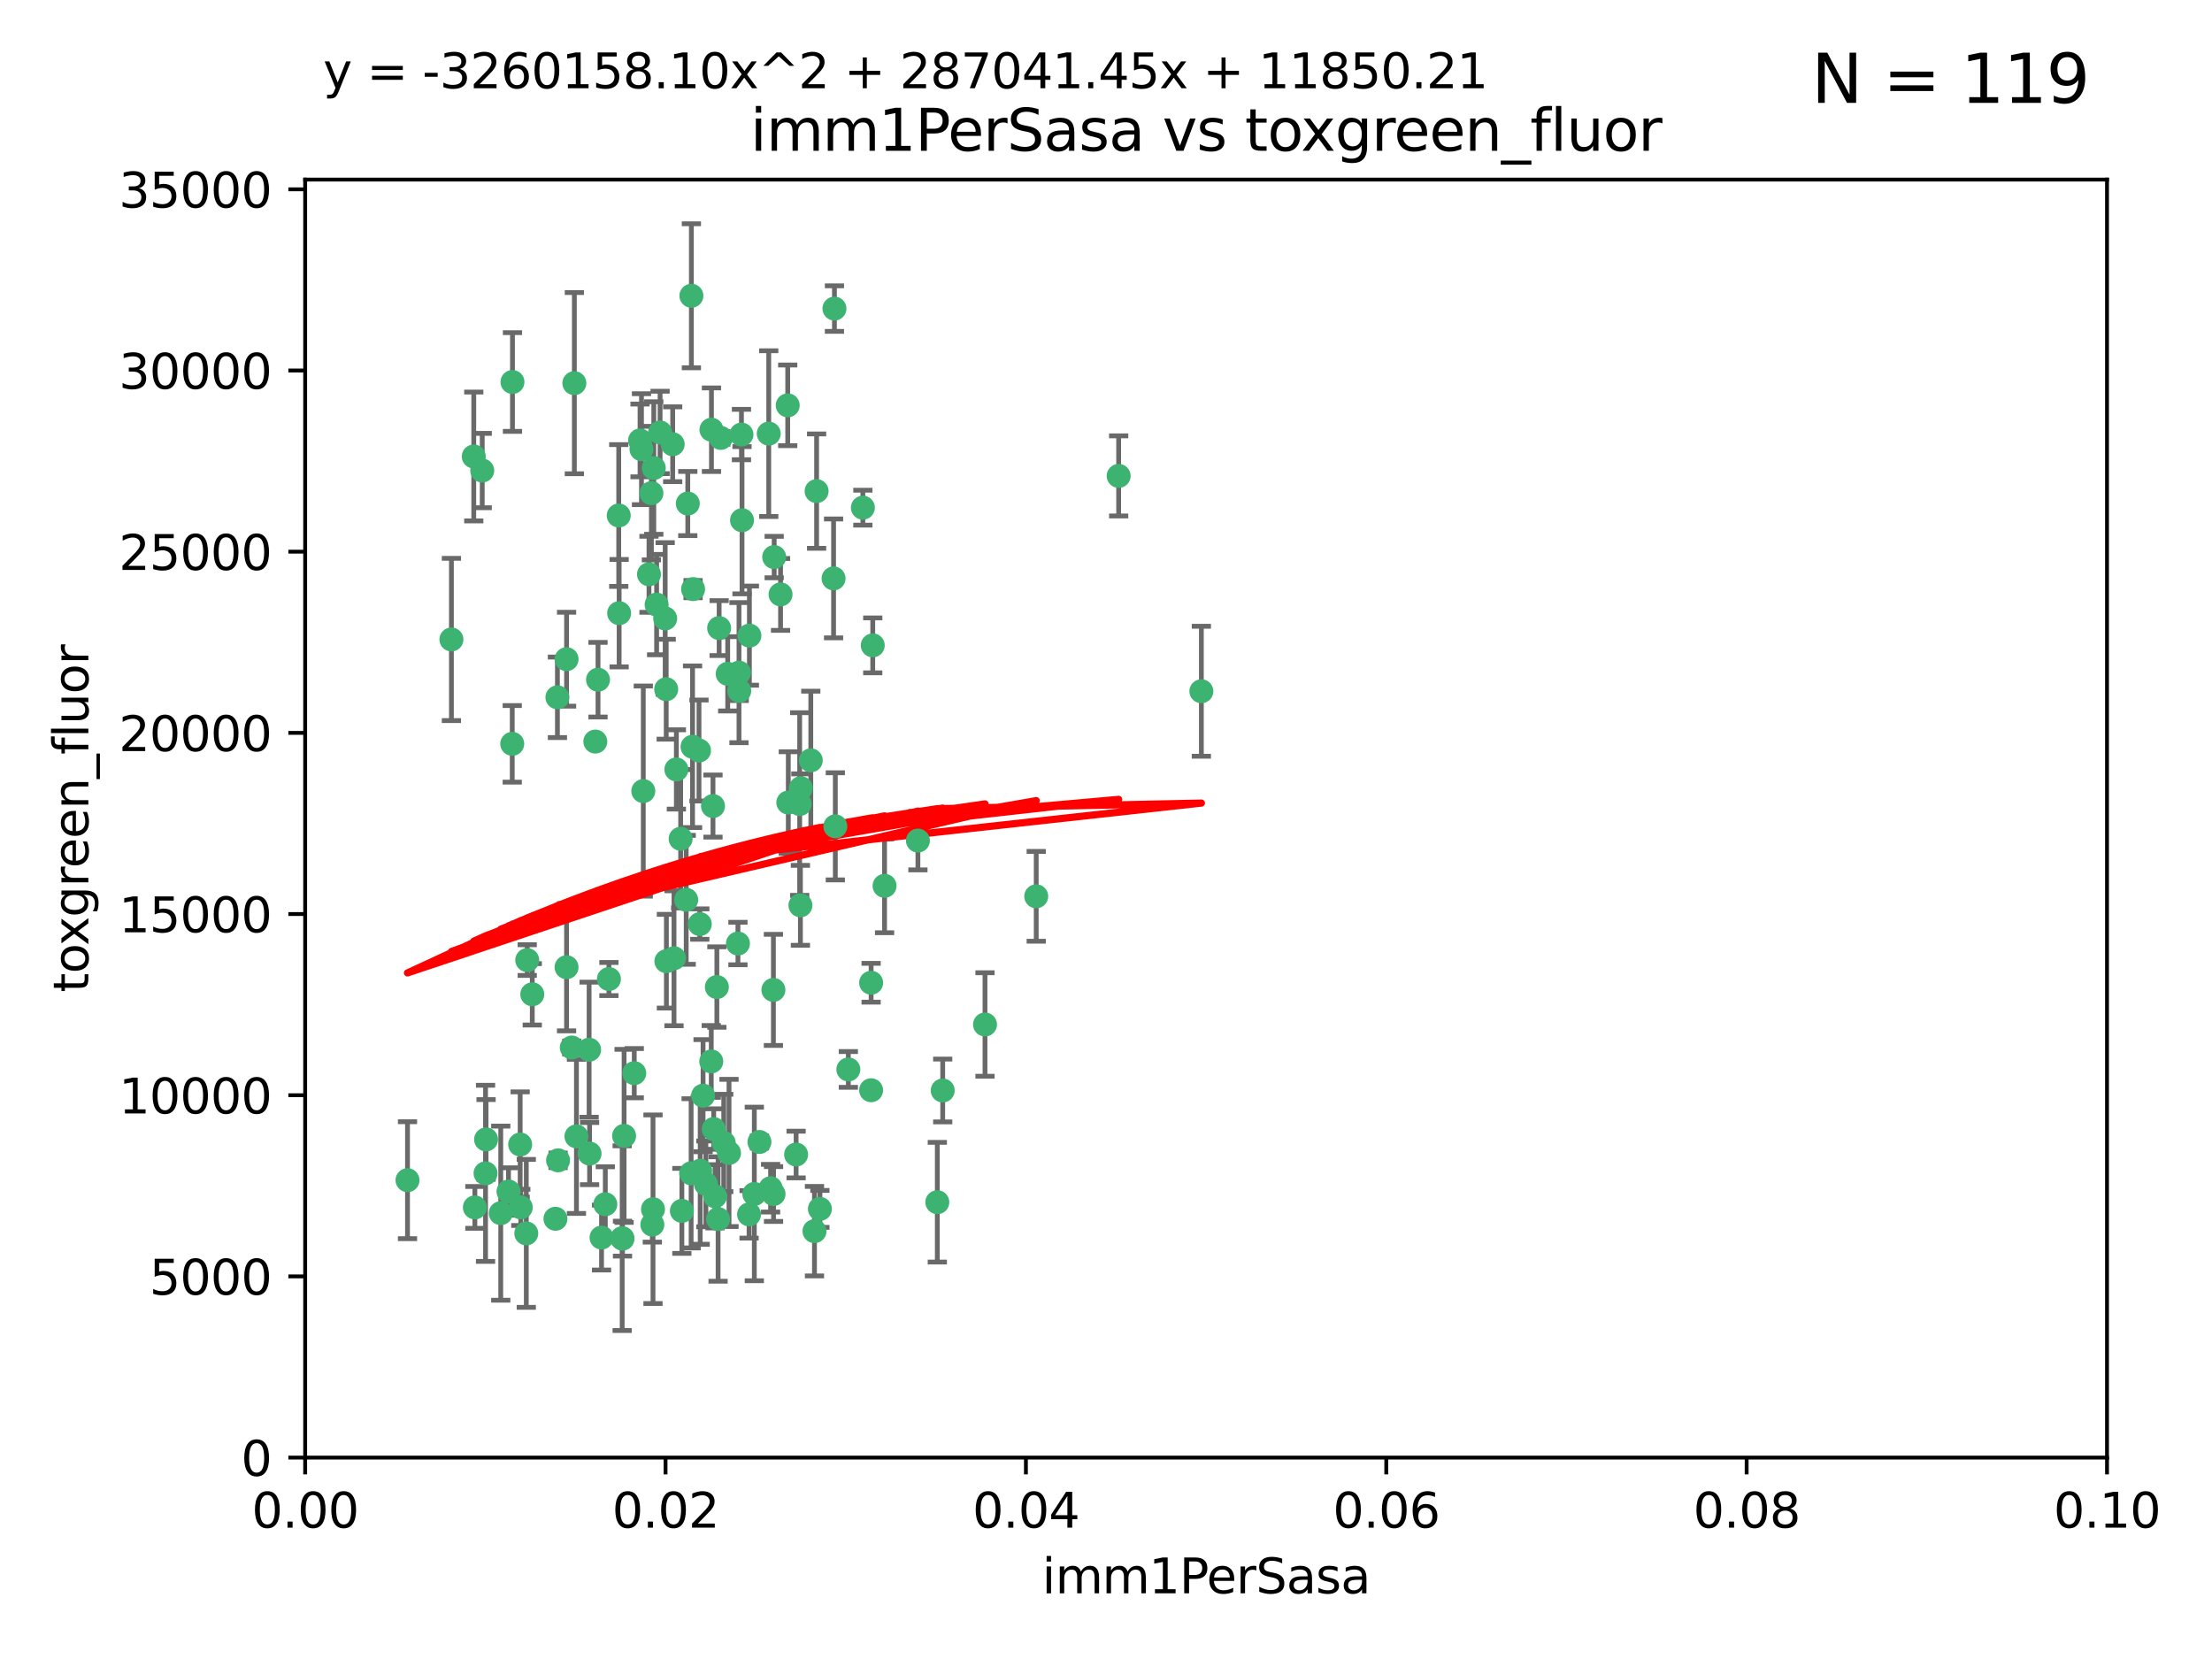 <?xml version="1.0" encoding="utf-8" standalone="no"?>
<!DOCTYPE svg PUBLIC "-//W3C//DTD SVG 1.1//EN"
  "http://www.w3.org/Graphics/SVG/1.1/DTD/svg11.dtd">
<svg xmlns:xlink="http://www.w3.org/1999/xlink" width="460.8pt" height="345.6pt" viewBox="0 0 460.8 345.6" xmlns="http://www.w3.org/2000/svg" version="1.1">
 <defs>
  <style type="text/css">*{stroke-linejoin: round; stroke-linecap: butt}</style>
 </defs>
 <g id="figure_1">
  <g id="patch_1">
   <path d="M 0 345.6 
L 460.8 345.6 
L 460.8 0 
L 0 0 
z
" style="fill: #ffffff"/>
  </g>
  <g id="axes_1">
   <g id="patch_2">
    <path d="M 63.571 303.64 
L 438.93 303.64 
L 438.93 37.411 
L 63.571 37.411 
z
" style="fill: #ffffff"/>
   </g>
   <g id="PathCollection_1">
    <defs>
     <path id="m26223757f1" d="M 0 1.118 
C 0.297 1.118 0.581 1 0.791 0.791 
C 1 0.581 1.118 0.297 1.118 0 
C 1.118 -0.297 1 -0.581 0.791 -0.791 
C 0.581 -1 0.297 -1.118 0 -1.118 
C -0.297 -1.118 -0.581 -1 -0.791 -0.791 
C -1 -0.581 -1.118 -0.297 -1.118 0 
C -1.118 0.297 -1 0.581 -0.791 0.791 
C -0.581 1 -0.297 1.118 0 1.118 
z
" style="stroke: #3cb371"/>
    </defs>
    <g clip-path="url(#pb5334f987f)">
     <use xlink:href="#m26223757f1" x="100.458" y="98.026" style="fill: #3cb371; stroke: #3cb371"/>
     <use xlink:href="#m26223757f1" x="98.695" y="95.094" style="fill: #3cb371; stroke: #3cb371"/>
     <use xlink:href="#m26223757f1" x="148.21" y="89.516" style="fill: #3cb371; stroke: #3cb371"/>
     <use xlink:href="#m26223757f1" x="106.757" y="79.578" style="fill: #3cb371; stroke: #3cb371"/>
     <use xlink:href="#m26223757f1" x="161.277" y="116.045" style="fill: #3cb371; stroke: #3cb371"/>
     <use xlink:href="#m26223757f1" x="135.699" y="102.727" style="fill: #3cb371; stroke: #3cb371"/>
     <use xlink:href="#m26223757f1" x="138.568" y="128.839" style="fill: #3cb371; stroke: #3cb371"/>
     <use xlink:href="#m26223757f1" x="118.027" y="137.321" style="fill: #3cb371; stroke: #3cb371"/>
     <use xlink:href="#m26223757f1" x="168.903" y="158.394" style="fill: #3cb371; stroke: #3cb371"/>
     <use xlink:href="#m26223757f1" x="133.331" y="91.754" style="fill: #3cb371; stroke: #3cb371"/>
     <use xlink:href="#m26223757f1" x="108.49" y="251.518" style="fill: #3cb371; stroke: #3cb371"/>
     <use xlink:href="#m26223757f1" x="136.786" y="125.947" style="fill: #3cb371; stroke: #3cb371"/>
     <use xlink:href="#m26223757f1" x="124.016" y="154.483" style="fill: #3cb371; stroke: #3cb371"/>
     <use xlink:href="#m26223757f1" x="128.894" y="107.386" style="fill: #3cb371; stroke: #3cb371"/>
     <use xlink:href="#m26223757f1" x="135.196" y="119.635" style="fill: #3cb371; stroke: #3cb371"/>
     <use xlink:href="#m26223757f1" x="119.649" y="79.819" style="fill: #3cb371; stroke: #3cb371"/>
     <use xlink:href="#m26223757f1" x="144.38" y="122.72" style="fill: #3cb371; stroke: #3cb371"/>
     <use xlink:href="#m26223757f1" x="126.849" y="203.953" style="fill: #3cb371; stroke: #3cb371"/>
     <use xlink:href="#m26223757f1" x="181.811" y="134.443" style="fill: #3cb371; stroke: #3cb371"/>
     <use xlink:href="#m26223757f1" x="137.51" y="90.084" style="fill: #3cb371; stroke: #3cb371"/>
     <use xlink:href="#m26223757f1" x="106.707" y="154.954" style="fill: #3cb371; stroke: #3cb371"/>
     <use xlink:href="#m26223757f1" x="143.28" y="104.896" style="fill: #3cb371; stroke: #3cb371"/>
     <use xlink:href="#m26223757f1" x="105.932" y="248.209" style="fill: #3cb371; stroke: #3cb371"/>
     <use xlink:href="#m26223757f1" x="145.613" y="156.348" style="fill: #3cb371; stroke: #3cb371"/>
     <use xlink:href="#m26223757f1" x="179.751" y="105.756" style="fill: #3cb371; stroke: #3cb371"/>
     <use xlink:href="#m26223757f1" x="136.196" y="97.498" style="fill: #3cb371; stroke: #3cb371"/>
     <use xlink:href="#m26223757f1" x="140.132" y="92.545" style="fill: #3cb371; stroke: #3cb371"/>
     <use xlink:href="#m26223757f1" x="153.995" y="143.916" style="fill: #3cb371; stroke: #3cb371"/>
     <use xlink:href="#m26223757f1" x="160.144" y="90.332" style="fill: #3cb371; stroke: #3cb371"/>
     <use xlink:href="#m26223757f1" x="119.114" y="218.219" style="fill: #3cb371; stroke: #3cb371"/>
     <use xlink:href="#m26223757f1" x="109.831" y="200.005" style="fill: #3cb371; stroke: #3cb371"/>
     <use xlink:href="#m26223757f1" x="149.81" y="130.84" style="fill: #3cb371; stroke: #3cb371"/>
     <use xlink:href="#m26223757f1" x="161.115" y="206.213" style="fill: #3cb371; stroke: #3cb371"/>
     <use xlink:href="#m26223757f1" x="135.895" y="255.109" style="fill: #3cb371; stroke: #3cb371"/>
     <use xlink:href="#m26223757f1" x="140.407" y="199.62" style="fill: #3cb371; stroke: #3cb371"/>
     <use xlink:href="#m26223757f1" x="150.152" y="91.225" style="fill: #3cb371; stroke: #3cb371"/>
     <use xlink:href="#m26223757f1" x="154.575" y="108.373" style="fill: #3cb371; stroke: #3cb371"/>
     <use xlink:href="#m26223757f1" x="151.594" y="140.37" style="fill: #3cb371; stroke: #3cb371"/>
     <use xlink:href="#m26223757f1" x="164.216" y="167.179" style="fill: #3cb371; stroke: #3cb371"/>
     <use xlink:href="#m26223757f1" x="148.529" y="167.916" style="fill: #3cb371; stroke: #3cb371"/>
     <use xlink:href="#m26223757f1" x="133.632" y="93.572" style="fill: #3cb371; stroke: #3cb371"/>
     <use xlink:href="#m26223757f1" x="170.113" y="102.308" style="fill: #3cb371; stroke: #3cb371"/>
     <use xlink:href="#m26223757f1" x="128.977" y="127.738" style="fill: #3cb371; stroke: #3cb371"/>
     <use xlink:href="#m26223757f1" x="116.121" y="145.262" style="fill: #3cb371; stroke: #3cb371"/>
     <use xlink:href="#m26223757f1" x="142.949" y="187.448" style="fill: #3cb371; stroke: #3cb371"/>
     <use xlink:href="#m26223757f1" x="153.946" y="140.122" style="fill: #3cb371; stroke: #3cb371"/>
     <use xlink:href="#m26223757f1" x="145.864" y="243.887" style="fill: #3cb371; stroke: #3cb371"/>
     <use xlink:href="#m26223757f1" x="149.337" y="205.621" style="fill: #3cb371; stroke: #3cb371"/>
     <use xlink:href="#m26223757f1" x="144.029" y="61.614" style="fill: #3cb371; stroke: #3cb371"/>
     <use xlink:href="#m26223757f1" x="150.767" y="238.101" style="fill: #3cb371; stroke: #3cb371"/>
     <use xlink:href="#m26223757f1" x="166.741" y="188.597" style="fill: #3cb371; stroke: #3cb371"/>
     <use xlink:href="#m26223757f1" x="164.097" y="84.44" style="fill: #3cb371; stroke: #3cb371"/>
     <use xlink:href="#m26223757f1" x="156.112" y="132.411" style="fill: #3cb371; stroke: #3cb371"/>
     <use xlink:href="#m26223757f1" x="149.591" y="253.947" style="fill: #3cb371; stroke: #3cb371"/>
     <use xlink:href="#m26223757f1" x="115.709" y="253.893" style="fill: #3cb371; stroke: #3cb371"/>
     <use xlink:href="#m26223757f1" x="160.527" y="247.522" style="fill: #3cb371; stroke: #3cb371"/>
     <use xlink:href="#m26223757f1" x="233.037" y="99.14" style="fill: #3cb371; stroke: #3cb371"/>
     <use xlink:href="#m26223757f1" x="173.648" y="120.494" style="fill: #3cb371; stroke: #3cb371"/>
     <use xlink:href="#m26223757f1" x="181.47" y="204.723" style="fill: #3cb371; stroke: #3cb371"/>
     <use xlink:href="#m26223757f1" x="166.831" y="164.19" style="fill: #3cb371; stroke: #3cb371"/>
     <use xlink:href="#m26223757f1" x="144.271" y="155.561" style="fill: #3cb371; stroke: #3cb371"/>
     <use xlink:href="#m26223757f1" x="250.266" y="143.999" style="fill: #3cb371; stroke: #3cb371"/>
     <use xlink:href="#m26223757f1" x="195.26" y="250.441" style="fill: #3cb371; stroke: #3cb371"/>
     <use xlink:href="#m26223757f1" x="174.014" y="172.143" style="fill: #3cb371; stroke: #3cb371"/>
     <use xlink:href="#m26223757f1" x="94.037" y="133.213" style="fill: #3cb371; stroke: #3cb371"/>
     <use xlink:href="#m26223757f1" x="154.458" y="90.523" style="fill: #3cb371; stroke: #3cb371"/>
     <use xlink:href="#m26223757f1" x="140.899" y="160.289" style="fill: #3cb371; stroke: #3cb371"/>
     <use xlink:href="#m26223757f1" x="153.727" y="196.552" style="fill: #3cb371; stroke: #3cb371"/>
     <use xlink:href="#m26223757f1" x="136.034" y="251.902" style="fill: #3cb371; stroke: #3cb371"/>
     <use xlink:href="#m26223757f1" x="148.169" y="221.118" style="fill: #3cb371; stroke: #3cb371"/>
     <use xlink:href="#m26223757f1" x="141.792" y="174.728" style="fill: #3cb371; stroke: #3cb371"/>
     <use xlink:href="#m26223757f1" x="173.83" y="64.285" style="fill: #3cb371; stroke: #3cb371"/>
     <use xlink:href="#m26223757f1" x="148.676" y="235.198" style="fill: #3cb371; stroke: #3cb371"/>
     <use xlink:href="#m26223757f1" x="101.256" y="237.366" style="fill: #3cb371; stroke: #3cb371"/>
     <use xlink:href="#m26223757f1" x="143.973" y="244.424" style="fill: #3cb371; stroke: #3cb371"/>
     <use xlink:href="#m26223757f1" x="124.578" y="141.593" style="fill: #3cb371; stroke: #3cb371"/>
     <use xlink:href="#m26223757f1" x="191.219" y="175.112" style="fill: #3cb371; stroke: #3cb371"/>
     <use xlink:href="#m26223757f1" x="110.882" y="207.131" style="fill: #3cb371; stroke: #3cb371"/>
     <use xlink:href="#m26223757f1" x="145.779" y="192.502" style="fill: #3cb371; stroke: #3cb371"/>
     <use xlink:href="#m26223757f1" x="98.924" y="251.524" style="fill: #3cb371; stroke: #3cb371"/>
     <use xlink:href="#m26223757f1" x="120.084" y="236.725" style="fill: #3cb371; stroke: #3cb371"/>
     <use xlink:href="#m26223757f1" x="109.635" y="256.937" style="fill: #3cb371; stroke: #3cb371"/>
     <use xlink:href="#m26223757f1" x="122.722" y="218.674" style="fill: #3cb371; stroke: #3cb371"/>
     <use xlink:href="#m26223757f1" x="134.01" y="164.794" style="fill: #3cb371; stroke: #3cb371"/>
     <use xlink:href="#m26223757f1" x="138.782" y="143.576" style="fill: #3cb371; stroke: #3cb371"/>
     <use xlink:href="#m26223757f1" x="125.313" y="257.808" style="fill: #3cb371; stroke: #3cb371"/>
     <use xlink:href="#m26223757f1" x="138.822" y="200.236" style="fill: #3cb371; stroke: #3cb371"/>
     <use xlink:href="#m26223757f1" x="130.01" y="236.622" style="fill: #3cb371; stroke: #3cb371"/>
     <use xlink:href="#m26223757f1" x="181.467" y="227.118" style="fill: #3cb371; stroke: #3cb371"/>
     <use xlink:href="#m26223757f1" x="84.891" y="245.856" style="fill: #3cb371; stroke: #3cb371"/>
     <use xlink:href="#m26223757f1" x="108.36" y="238.42" style="fill: #3cb371; stroke: #3cb371"/>
     <use xlink:href="#m26223757f1" x="215.865" y="186.718" style="fill: #3cb371; stroke: #3cb371"/>
     <use xlink:href="#m26223757f1" x="142.046" y="252.246" style="fill: #3cb371; stroke: #3cb371"/>
     <use xlink:href="#m26223757f1" x="165.843" y="240.511" style="fill: #3cb371; stroke: #3cb371"/>
     <use xlink:href="#m26223757f1" x="170.802" y="251.838" style="fill: #3cb371; stroke: #3cb371"/>
     <use xlink:href="#m26223757f1" x="166.587" y="167.495" style="fill: #3cb371; stroke: #3cb371"/>
     <use xlink:href="#m26223757f1" x="104.316" y="252.723" style="fill: #3cb371; stroke: #3cb371"/>
     <use xlink:href="#m26223757f1" x="132.127" y="223.562" style="fill: #3cb371; stroke: #3cb371"/>
     <use xlink:href="#m26223757f1" x="161.144" y="248.738" style="fill: #3cb371; stroke: #3cb371"/>
     <use xlink:href="#m26223757f1" x="101.148" y="244.428" style="fill: #3cb371; stroke: #3cb371"/>
     <use xlink:href="#m26223757f1" x="148.955" y="249.211" style="fill: #3cb371; stroke: #3cb371"/>
     <use xlink:href="#m26223757f1" x="196.386" y="227.169" style="fill: #3cb371; stroke: #3cb371"/>
     <use xlink:href="#m26223757f1" x="126.097" y="250.868" style="fill: #3cb371; stroke: #3cb371"/>
     <use xlink:href="#m26223757f1" x="157.139" y="248.727" style="fill: #3cb371; stroke: #3cb371"/>
     <use xlink:href="#m26223757f1" x="162.604" y="123.828" style="fill: #3cb371; stroke: #3cb371"/>
     <use xlink:href="#m26223757f1" x="122.819" y="240.314" style="fill: #3cb371; stroke: #3cb371"/>
     <use xlink:href="#m26223757f1" x="116.256" y="241.718" style="fill: #3cb371; stroke: #3cb371"/>
     <use xlink:href="#m26223757f1" x="156.045" y="252.978" style="fill: #3cb371; stroke: #3cb371"/>
     <use xlink:href="#m26223757f1" x="129.676" y="258.029" style="fill: #3cb371; stroke: #3cb371"/>
     <use xlink:href="#m26223757f1" x="176.726" y="222.785" style="fill: #3cb371; stroke: #3cb371"/>
     <use xlink:href="#m26223757f1" x="129.61" y="257.933" style="fill: #3cb371; stroke: #3cb371"/>
     <use xlink:href="#m26223757f1" x="118.024" y="201.488" style="fill: #3cb371; stroke: #3cb371"/>
     <use xlink:href="#m26223757f1" x="158.205" y="237.895" style="fill: #3cb371; stroke: #3cb371"/>
     <use xlink:href="#m26223757f1" x="184.271" y="184.534" style="fill: #3cb371; stroke: #3cb371"/>
     <use xlink:href="#m26223757f1" x="151.867" y="240.178" style="fill: #3cb371; stroke: #3cb371"/>
     <use xlink:href="#m26223757f1" x="147.046" y="246.624" style="fill: #3cb371; stroke: #3cb371"/>
     <use xlink:href="#m26223757f1" x="169.67" y="256.474" style="fill: #3cb371; stroke: #3cb371"/>
     <use xlink:href="#m26223757f1" x="205.195" y="213.42" style="fill: #3cb371; stroke: #3cb371"/>
     <use xlink:href="#m26223757f1" x="146.461" y="228.248" style="fill: #3cb371; stroke: #3cb371"/>
    </g>
   </g>
   <g id="matplotlib.axis_1">
    <g id="xtick_1">
     <g id="line2d_1">
      <defs>
       <path id="m3afa1b4fb5" d="M 0 0 
L 0 3.5 
" style="stroke: #000000; stroke-width: 0.8"/>
      </defs>
      <g>
       <use xlink:href="#m3afa1b4fb5" x="63.571" y="303.64" style="stroke: #000000; stroke-width: 0.8"/>
      </g>
     </g>
     <g id="text_1">
      <!-- 0.00 -->
      <g transform="translate(52.438 318.238)scale(0.1 -0.1)">
       <defs>
        <path id="DejaVuSans-30" d="M 2034 4250 
Q 1547 4250 1301 3770 
Q 1056 3291 1056 2328 
Q 1056 1369 1301 889 
Q 1547 409 2034 409 
Q 2525 409 2770 889 
Q 3016 1369 3016 2328 
Q 3016 3291 2770 3770 
Q 2525 4250 2034 4250 
z
M 2034 4750 
Q 2819 4750 3233 4129 
Q 3647 3509 3647 2328 
Q 3647 1150 3233 529 
Q 2819 -91 2034 -91 
Q 1250 -91 836 529 
Q 422 1150 422 2328 
Q 422 3509 836 4129 
Q 1250 4750 2034 4750 
z
" transform="scale(0.016)"/>
        <path id="DejaVuSans-2e" d="M 684 794 
L 1344 794 
L 1344 0 
L 684 0 
L 684 794 
z
" transform="scale(0.016)"/>
       </defs>
       <use xlink:href="#DejaVuSans-30"/>
       <use xlink:href="#DejaVuSans-2e" x="63.623"/>
       <use xlink:href="#DejaVuSans-30" x="95.41"/>
       <use xlink:href="#DejaVuSans-30" x="159.033"/>
      </g>
     </g>
    </g>
    <g id="xtick_2">
     <g id="line2d_2">
      <g>
       <use xlink:href="#m3afa1b4fb5" x="138.643" y="303.64" style="stroke: #000000; stroke-width: 0.8"/>
      </g>
     </g>
     <g id="text_2">
      <!-- 0.02 -->
      <g transform="translate(127.51 318.238)scale(0.1 -0.1)">
       <defs>
        <path id="DejaVuSans-32" d="M 1228 531 
L 3431 531 
L 3431 0 
L 469 0 
L 469 531 
Q 828 903 1448 1529 
Q 2069 2156 2228 2338 
Q 2531 2678 2651 2914 
Q 2772 3150 2772 3378 
Q 2772 3750 2511 3984 
Q 2250 4219 1831 4219 
Q 1534 4219 1204 4116 
Q 875 4013 500 3803 
L 500 4441 
Q 881 4594 1212 4672 
Q 1544 4750 1819 4750 
Q 2544 4750 2975 4387 
Q 3406 4025 3406 3419 
Q 3406 3131 3298 2873 
Q 3191 2616 2906 2266 
Q 2828 2175 2409 1742 
Q 1991 1309 1228 531 
z
" transform="scale(0.016)"/>
       </defs>
       <use xlink:href="#DejaVuSans-30"/>
       <use xlink:href="#DejaVuSans-2e" x="63.623"/>
       <use xlink:href="#DejaVuSans-30" x="95.41"/>
       <use xlink:href="#DejaVuSans-32" x="159.033"/>
      </g>
     </g>
    </g>
    <g id="xtick_3">
     <g id="line2d_3">
      <g>
       <use xlink:href="#m3afa1b4fb5" x="213.715" y="303.64" style="stroke: #000000; stroke-width: 0.8"/>
      </g>
     </g>
     <g id="text_3">
      <!-- 0.04 -->
      <g transform="translate(202.582 318.238)scale(0.1 -0.1)">
       <defs>
        <path id="DejaVuSans-34" d="M 2419 4116 
L 825 1625 
L 2419 1625 
L 2419 4116 
z
M 2253 4666 
L 3047 4666 
L 3047 1625 
L 3713 1625 
L 3713 1100 
L 3047 1100 
L 3047 0 
L 2419 0 
L 2419 1100 
L 313 1100 
L 313 1709 
L 2253 4666 
z
" transform="scale(0.016)"/>
       </defs>
       <use xlink:href="#DejaVuSans-30"/>
       <use xlink:href="#DejaVuSans-2e" x="63.623"/>
       <use xlink:href="#DejaVuSans-30" x="95.41"/>
       <use xlink:href="#DejaVuSans-34" x="159.033"/>
      </g>
     </g>
    </g>
    <g id="xtick_4">
     <g id="line2d_4">
      <g>
       <use xlink:href="#m3afa1b4fb5" x="288.786" y="303.64" style="stroke: #000000; stroke-width: 0.8"/>
      </g>
     </g>
     <g id="text_4">
      <!-- 0.06 -->
      <g transform="translate(277.654 318.238)scale(0.1 -0.1)">
       <defs>
        <path id="DejaVuSans-36" d="M 2113 2584 
Q 1688 2584 1439 2293 
Q 1191 2003 1191 1497 
Q 1191 994 1439 701 
Q 1688 409 2113 409 
Q 2538 409 2786 701 
Q 3034 994 3034 1497 
Q 3034 2003 2786 2293 
Q 2538 2584 2113 2584 
z
M 3366 4563 
L 3366 3988 
Q 3128 4100 2886 4159 
Q 2644 4219 2406 4219 
Q 1781 4219 1451 3797 
Q 1122 3375 1075 2522 
Q 1259 2794 1537 2939 
Q 1816 3084 2150 3084 
Q 2853 3084 3261 2657 
Q 3669 2231 3669 1497 
Q 3669 778 3244 343 
Q 2819 -91 2113 -91 
Q 1303 -91 875 529 
Q 447 1150 447 2328 
Q 447 3434 972 4092 
Q 1497 4750 2381 4750 
Q 2619 4750 2861 4703 
Q 3103 4656 3366 4563 
z
" transform="scale(0.016)"/>
       </defs>
       <use xlink:href="#DejaVuSans-30"/>
       <use xlink:href="#DejaVuSans-2e" x="63.623"/>
       <use xlink:href="#DejaVuSans-30" x="95.41"/>
       <use xlink:href="#DejaVuSans-36" x="159.033"/>
      </g>
     </g>
    </g>
    <g id="xtick_5">
     <g id="line2d_5">
      <g>
       <use xlink:href="#m3afa1b4fb5" x="363.858" y="303.64" style="stroke: #000000; stroke-width: 0.8"/>
      </g>
     </g>
     <g id="text_5">
      <!-- 0.08 -->
      <g transform="translate(352.725 318.238)scale(0.1 -0.1)">
       <defs>
        <path id="DejaVuSans-38" d="M 2034 2216 
Q 1584 2216 1326 1975 
Q 1069 1734 1069 1313 
Q 1069 891 1326 650 
Q 1584 409 2034 409 
Q 2484 409 2743 651 
Q 3003 894 3003 1313 
Q 3003 1734 2745 1975 
Q 2488 2216 2034 2216 
z
M 1403 2484 
Q 997 2584 770 2862 
Q 544 3141 544 3541 
Q 544 4100 942 4425 
Q 1341 4750 2034 4750 
Q 2731 4750 3128 4425 
Q 3525 4100 3525 3541 
Q 3525 3141 3298 2862 
Q 3072 2584 2669 2484 
Q 3125 2378 3379 2068 
Q 3634 1759 3634 1313 
Q 3634 634 3220 271 
Q 2806 -91 2034 -91 
Q 1263 -91 848 271 
Q 434 634 434 1313 
Q 434 1759 690 2068 
Q 947 2378 1403 2484 
z
M 1172 3481 
Q 1172 3119 1398 2916 
Q 1625 2713 2034 2713 
Q 2441 2713 2670 2916 
Q 2900 3119 2900 3481 
Q 2900 3844 2670 4047 
Q 2441 4250 2034 4250 
Q 1625 4250 1398 4047 
Q 1172 3844 1172 3481 
z
" transform="scale(0.016)"/>
       </defs>
       <use xlink:href="#DejaVuSans-30"/>
       <use xlink:href="#DejaVuSans-2e" x="63.623"/>
       <use xlink:href="#DejaVuSans-30" x="95.41"/>
       <use xlink:href="#DejaVuSans-38" x="159.033"/>
      </g>
     </g>
    </g>
    <g id="xtick_6">
     <g id="line2d_6">
      <g>
       <use xlink:href="#m3afa1b4fb5" x="438.93" y="303.64" style="stroke: #000000; stroke-width: 0.8"/>
      </g>
     </g>
     <g id="text_6">
      <!-- 0.10 -->
      <g transform="translate(427.797 318.238)scale(0.1 -0.1)">
       <defs>
        <path id="DejaVuSans-31" d="M 794 531 
L 1825 531 
L 1825 4091 
L 703 3866 
L 703 4441 
L 1819 4666 
L 2450 4666 
L 2450 531 
L 3481 531 
L 3481 0 
L 794 0 
L 794 531 
z
" transform="scale(0.016)"/>
       </defs>
       <use xlink:href="#DejaVuSans-30"/>
       <use xlink:href="#DejaVuSans-2e" x="63.623"/>
       <use xlink:href="#DejaVuSans-31" x="95.41"/>
       <use xlink:href="#DejaVuSans-30" x="159.033"/>
      </g>
     </g>
    </g>
    <g id="text_7">
     <!-- imm1PerSasa -->
     <g transform="translate(217.067 331.917)scale(0.1 -0.1)">
      <defs>
       <path id="DejaVuSans-69" d="M 603 3500 
L 1178 3500 
L 1178 0 
L 603 0 
L 603 3500 
z
M 603 4863 
L 1178 4863 
L 1178 4134 
L 603 4134 
L 603 4863 
z
" transform="scale(0.016)"/>
       <path id="DejaVuSans-6d" d="M 3328 2828 
Q 3544 3216 3844 3400 
Q 4144 3584 4550 3584 
Q 5097 3584 5394 3201 
Q 5691 2819 5691 2113 
L 5691 0 
L 5113 0 
L 5113 2094 
Q 5113 2597 4934 2840 
Q 4756 3084 4391 3084 
Q 3944 3084 3684 2787 
Q 3425 2491 3425 1978 
L 3425 0 
L 2847 0 
L 2847 2094 
Q 2847 2600 2669 2842 
Q 2491 3084 2119 3084 
Q 1678 3084 1418 2786 
Q 1159 2488 1159 1978 
L 1159 0 
L 581 0 
L 581 3500 
L 1159 3500 
L 1159 2956 
Q 1356 3278 1631 3431 
Q 1906 3584 2284 3584 
Q 2666 3584 2933 3390 
Q 3200 3197 3328 2828 
z
" transform="scale(0.016)"/>
       <path id="DejaVuSans-50" d="M 1259 4147 
L 1259 2394 
L 2053 2394 
Q 2494 2394 2734 2622 
Q 2975 2850 2975 3272 
Q 2975 3691 2734 3919 
Q 2494 4147 2053 4147 
L 1259 4147 
z
M 628 4666 
L 2053 4666 
Q 2838 4666 3239 4311 
Q 3641 3956 3641 3272 
Q 3641 2581 3239 2228 
Q 2838 1875 2053 1875 
L 1259 1875 
L 1259 0 
L 628 0 
L 628 4666 
z
" transform="scale(0.016)"/>
       <path id="DejaVuSans-65" d="M 3597 1894 
L 3597 1613 
L 953 1613 
Q 991 1019 1311 708 
Q 1631 397 2203 397 
Q 2534 397 2845 478 
Q 3156 559 3463 722 
L 3463 178 
Q 3153 47 2828 -22 
Q 2503 -91 2169 -91 
Q 1331 -91 842 396 
Q 353 884 353 1716 
Q 353 2575 817 3079 
Q 1281 3584 2069 3584 
Q 2775 3584 3186 3129 
Q 3597 2675 3597 1894 
z
M 3022 2063 
Q 3016 2534 2758 2815 
Q 2500 3097 2075 3097 
Q 1594 3097 1305 2825 
Q 1016 2553 972 2059 
L 3022 2063 
z
" transform="scale(0.016)"/>
       <path id="DejaVuSans-72" d="M 2631 2963 
Q 2534 3019 2420 3045 
Q 2306 3072 2169 3072 
Q 1681 3072 1420 2755 
Q 1159 2438 1159 1844 
L 1159 0 
L 581 0 
L 581 3500 
L 1159 3500 
L 1159 2956 
Q 1341 3275 1631 3429 
Q 1922 3584 2338 3584 
Q 2397 3584 2469 3576 
Q 2541 3569 2628 3553 
L 2631 2963 
z
" transform="scale(0.016)"/>
       <path id="DejaVuSans-53" d="M 3425 4513 
L 3425 3897 
Q 3066 4069 2747 4153 
Q 2428 4238 2131 4238 
Q 1616 4238 1336 4038 
Q 1056 3838 1056 3469 
Q 1056 3159 1242 3001 
Q 1428 2844 1947 2747 
L 2328 2669 
Q 3034 2534 3370 2195 
Q 3706 1856 3706 1288 
Q 3706 609 3251 259 
Q 2797 -91 1919 -91 
Q 1588 -91 1214 -16 
Q 841 59 441 206 
L 441 856 
Q 825 641 1194 531 
Q 1563 422 1919 422 
Q 2459 422 2753 634 
Q 3047 847 3047 1241 
Q 3047 1584 2836 1778 
Q 2625 1972 2144 2069 
L 1759 2144 
Q 1053 2284 737 2584 
Q 422 2884 422 3419 
Q 422 4038 858 4394 
Q 1294 4750 2059 4750 
Q 2388 4750 2728 4690 
Q 3069 4631 3425 4513 
z
" transform="scale(0.016)"/>
       <path id="DejaVuSans-61" d="M 2194 1759 
Q 1497 1759 1228 1600 
Q 959 1441 959 1056 
Q 959 750 1161 570 
Q 1363 391 1709 391 
Q 2188 391 2477 730 
Q 2766 1069 2766 1631 
L 2766 1759 
L 2194 1759 
z
M 3341 1997 
L 3341 0 
L 2766 0 
L 2766 531 
Q 2569 213 2275 61 
Q 1981 -91 1556 -91 
Q 1019 -91 701 211 
Q 384 513 384 1019 
Q 384 1609 779 1909 
Q 1175 2209 1959 2209 
L 2766 2209 
L 2766 2266 
Q 2766 2663 2505 2880 
Q 2244 3097 1772 3097 
Q 1472 3097 1187 3025 
Q 903 2953 641 2809 
L 641 3341 
Q 956 3463 1253 3523 
Q 1550 3584 1831 3584 
Q 2591 3584 2966 3190 
Q 3341 2797 3341 1997 
z
" transform="scale(0.016)"/>
       <path id="DejaVuSans-73" d="M 2834 3397 
L 2834 2853 
Q 2591 2978 2328 3040 
Q 2066 3103 1784 3103 
Q 1356 3103 1142 2972 
Q 928 2841 928 2578 
Q 928 2378 1081 2264 
Q 1234 2150 1697 2047 
L 1894 2003 
Q 2506 1872 2764 1633 
Q 3022 1394 3022 966 
Q 3022 478 2636 193 
Q 2250 -91 1575 -91 
Q 1294 -91 989 -36 
Q 684 19 347 128 
L 347 722 
Q 666 556 975 473 
Q 1284 391 1588 391 
Q 1994 391 2212 530 
Q 2431 669 2431 922 
Q 2431 1156 2273 1281 
Q 2116 1406 1581 1522 
L 1381 1569 
Q 847 1681 609 1914 
Q 372 2147 372 2553 
Q 372 3047 722 3315 
Q 1072 3584 1716 3584 
Q 2034 3584 2315 3537 
Q 2597 3491 2834 3397 
z
" transform="scale(0.016)"/>
      </defs>
      <use xlink:href="#DejaVuSans-69"/>
      <use xlink:href="#DejaVuSans-6d" x="27.783"/>
      <use xlink:href="#DejaVuSans-6d" x="125.195"/>
      <use xlink:href="#DejaVuSans-31" x="222.607"/>
      <use xlink:href="#DejaVuSans-50" x="286.23"/>
      <use xlink:href="#DejaVuSans-65" x="342.908"/>
      <use xlink:href="#DejaVuSans-72" x="404.432"/>
      <use xlink:href="#DejaVuSans-53" x="445.545"/>
      <use xlink:href="#DejaVuSans-61" x="509.021"/>
      <use xlink:href="#DejaVuSans-73" x="570.301"/>
      <use xlink:href="#DejaVuSans-61" x="622.4"/>
     </g>
    </g>
   </g>
   <g id="matplotlib.axis_2">
    <g id="ytick_1">
     <g id="line2d_7">
      <defs>
       <path id="m7a07237e92" d="M 0 0 
L -3.5 0 
" style="stroke: #000000; stroke-width: 0.8"/>
      </defs>
      <g>
       <use xlink:href="#m7a07237e92" x="63.571" y="303.64" style="stroke: #000000; stroke-width: 0.8"/>
      </g>
     </g>
     <g id="text_8">
      <!-- 0 -->
      <g transform="translate(50.209 307.439)scale(0.1 -0.1)">
       <use xlink:href="#DejaVuSans-30"/>
      </g>
     </g>
    </g>
    <g id="ytick_2">
     <g id="line2d_8">
      <g>
       <use xlink:href="#m7a07237e92" x="63.571" y="265.897" style="stroke: #000000; stroke-width: 0.8"/>
      </g>
     </g>
     <g id="text_9">
      <!-- 5000 -->
      <g transform="translate(31.121 269.696)scale(0.1 -0.1)">
       <defs>
        <path id="DejaVuSans-35" d="M 691 4666 
L 3169 4666 
L 3169 4134 
L 1269 4134 
L 1269 2991 
Q 1406 3038 1543 3061 
Q 1681 3084 1819 3084 
Q 2600 3084 3056 2656 
Q 3513 2228 3513 1497 
Q 3513 744 3044 326 
Q 2575 -91 1722 -91 
Q 1428 -91 1123 -41 
Q 819 9 494 109 
L 494 744 
Q 775 591 1075 516 
Q 1375 441 1709 441 
Q 2250 441 2565 725 
Q 2881 1009 2881 1497 
Q 2881 1984 2565 2268 
Q 2250 2553 1709 2553 
Q 1456 2553 1204 2497 
Q 953 2441 691 2322 
L 691 4666 
z
" transform="scale(0.016)"/>
       </defs>
       <use xlink:href="#DejaVuSans-35"/>
       <use xlink:href="#DejaVuSans-30" x="63.623"/>
       <use xlink:href="#DejaVuSans-30" x="127.246"/>
       <use xlink:href="#DejaVuSans-30" x="190.869"/>
      </g>
     </g>
    </g>
    <g id="ytick_3">
     <g id="line2d_9">
      <g>
       <use xlink:href="#m7a07237e92" x="63.571" y="228.154" style="stroke: #000000; stroke-width: 0.8"/>
      </g>
     </g>
     <g id="text_10">
      <!-- 10000 -->
      <g transform="translate(24.759 231.953)scale(0.1 -0.1)">
       <use xlink:href="#DejaVuSans-31"/>
       <use xlink:href="#DejaVuSans-30" x="63.623"/>
       <use xlink:href="#DejaVuSans-30" x="127.246"/>
       <use xlink:href="#DejaVuSans-30" x="190.869"/>
       <use xlink:href="#DejaVuSans-30" x="254.492"/>
      </g>
     </g>
    </g>
    <g id="ytick_4">
     <g id="line2d_10">
      <g>
       <use xlink:href="#m7a07237e92" x="63.571" y="190.411" style="stroke: #000000; stroke-width: 0.8"/>
      </g>
     </g>
     <g id="text_11">
      <!-- 15000 -->
      <g transform="translate(24.759 194.21)scale(0.1 -0.1)">
       <use xlink:href="#DejaVuSans-31"/>
       <use xlink:href="#DejaVuSans-35" x="63.623"/>
       <use xlink:href="#DejaVuSans-30" x="127.246"/>
       <use xlink:href="#DejaVuSans-30" x="190.869"/>
       <use xlink:href="#DejaVuSans-30" x="254.492"/>
      </g>
     </g>
    </g>
    <g id="ytick_5">
     <g id="line2d_11">
      <g>
       <use xlink:href="#m7a07237e92" x="63.571" y="152.668" style="stroke: #000000; stroke-width: 0.8"/>
      </g>
     </g>
     <g id="text_12">
      <!-- 20000 -->
      <g transform="translate(24.759 156.467)scale(0.1 -0.1)">
       <use xlink:href="#DejaVuSans-32"/>
       <use xlink:href="#DejaVuSans-30" x="63.623"/>
       <use xlink:href="#DejaVuSans-30" x="127.246"/>
       <use xlink:href="#DejaVuSans-30" x="190.869"/>
       <use xlink:href="#DejaVuSans-30" x="254.492"/>
      </g>
     </g>
    </g>
    <g id="ytick_6">
     <g id="line2d_12">
      <g>
       <use xlink:href="#m7a07237e92" x="63.571" y="114.925" style="stroke: #000000; stroke-width: 0.8"/>
      </g>
     </g>
     <g id="text_13">
      <!-- 25000 -->
      <g transform="translate(24.759 118.724)scale(0.1 -0.1)">
       <use xlink:href="#DejaVuSans-32"/>
       <use xlink:href="#DejaVuSans-35" x="63.623"/>
       <use xlink:href="#DejaVuSans-30" x="127.246"/>
       <use xlink:href="#DejaVuSans-30" x="190.869"/>
       <use xlink:href="#DejaVuSans-30" x="254.492"/>
      </g>
     </g>
    </g>
    <g id="ytick_7">
     <g id="line2d_13">
      <g>
       <use xlink:href="#m7a07237e92" x="63.571" y="77.181" style="stroke: #000000; stroke-width: 0.8"/>
      </g>
     </g>
     <g id="text_14">
      <!-- 30000 -->
      <g transform="translate(24.759 80.981)scale(0.1 -0.1)">
       <defs>
        <path id="DejaVuSans-33" d="M 2597 2516 
Q 3050 2419 3304 2112 
Q 3559 1806 3559 1356 
Q 3559 666 3084 287 
Q 2609 -91 1734 -91 
Q 1441 -91 1130 -33 
Q 819 25 488 141 
L 488 750 
Q 750 597 1062 519 
Q 1375 441 1716 441 
Q 2309 441 2620 675 
Q 2931 909 2931 1356 
Q 2931 1769 2642 2001 
Q 2353 2234 1838 2234 
L 1294 2234 
L 1294 2753 
L 1863 2753 
Q 2328 2753 2575 2939 
Q 2822 3125 2822 3475 
Q 2822 3834 2567 4026 
Q 2313 4219 1838 4219 
Q 1578 4219 1281 4162 
Q 984 4106 628 3988 
L 628 4550 
Q 988 4650 1302 4700 
Q 1616 4750 1894 4750 
Q 2613 4750 3031 4423 
Q 3450 4097 3450 3541 
Q 3450 3153 3228 2886 
Q 3006 2619 2597 2516 
z
" transform="scale(0.016)"/>
       </defs>
       <use xlink:href="#DejaVuSans-33"/>
       <use xlink:href="#DejaVuSans-30" x="63.623"/>
       <use xlink:href="#DejaVuSans-30" x="127.246"/>
       <use xlink:href="#DejaVuSans-30" x="190.869"/>
       <use xlink:href="#DejaVuSans-30" x="254.492"/>
      </g>
     </g>
    </g>
    <g id="ytick_8">
     <g id="line2d_14">
      <g>
       <use xlink:href="#m7a07237e92" x="63.571" y="39.438" style="stroke: #000000; stroke-width: 0.8"/>
      </g>
     </g>
     <g id="text_15">
      <!-- 35000 -->
      <g transform="translate(24.759 43.238)scale(0.1 -0.1)">
       <use xlink:href="#DejaVuSans-33"/>
       <use xlink:href="#DejaVuSans-35" x="63.623"/>
       <use xlink:href="#DejaVuSans-30" x="127.246"/>
       <use xlink:href="#DejaVuSans-30" x="190.869"/>
       <use xlink:href="#DejaVuSans-30" x="254.492"/>
      </g>
     </g>
    </g>
    <g id="text_16">
     <!-- toxgreen_fluor -->
     <g transform="translate(18.401 206.72)rotate(-90)scale(0.1 -0.1)">
      <defs>
       <path id="DejaVuSans-74" d="M 1172 4494 
L 1172 3500 
L 2356 3500 
L 2356 3053 
L 1172 3053 
L 1172 1153 
Q 1172 725 1289 603 
Q 1406 481 1766 481 
L 2356 481 
L 2356 0 
L 1766 0 
Q 1100 0 847 248 
Q 594 497 594 1153 
L 594 3053 
L 172 3053 
L 172 3500 
L 594 3500 
L 594 4494 
L 1172 4494 
z
" transform="scale(0.016)"/>
       <path id="DejaVuSans-6f" d="M 1959 3097 
Q 1497 3097 1228 2736 
Q 959 2375 959 1747 
Q 959 1119 1226 758 
Q 1494 397 1959 397 
Q 2419 397 2687 759 
Q 2956 1122 2956 1747 
Q 2956 2369 2687 2733 
Q 2419 3097 1959 3097 
z
M 1959 3584 
Q 2709 3584 3137 3096 
Q 3566 2609 3566 1747 
Q 3566 888 3137 398 
Q 2709 -91 1959 -91 
Q 1206 -91 779 398 
Q 353 888 353 1747 
Q 353 2609 779 3096 
Q 1206 3584 1959 3584 
z
" transform="scale(0.016)"/>
       <path id="DejaVuSans-78" d="M 3513 3500 
L 2247 1797 
L 3578 0 
L 2900 0 
L 1881 1375 
L 863 0 
L 184 0 
L 1544 1831 
L 300 3500 
L 978 3500 
L 1906 2253 
L 2834 3500 
L 3513 3500 
z
" transform="scale(0.016)"/>
       <path id="DejaVuSans-67" d="M 2906 1791 
Q 2906 2416 2648 2759 
Q 2391 3103 1925 3103 
Q 1463 3103 1205 2759 
Q 947 2416 947 1791 
Q 947 1169 1205 825 
Q 1463 481 1925 481 
Q 2391 481 2648 825 
Q 2906 1169 2906 1791 
z
M 3481 434 
Q 3481 -459 3084 -895 
Q 2688 -1331 1869 -1331 
Q 1566 -1331 1297 -1286 
Q 1028 -1241 775 -1147 
L 775 -588 
Q 1028 -725 1275 -790 
Q 1522 -856 1778 -856 
Q 2344 -856 2625 -561 
Q 2906 -266 2906 331 
L 2906 616 
Q 2728 306 2450 153 
Q 2172 0 1784 0 
Q 1141 0 747 490 
Q 353 981 353 1791 
Q 353 2603 747 3093 
Q 1141 3584 1784 3584 
Q 2172 3584 2450 3431 
Q 2728 3278 2906 2969 
L 2906 3500 
L 3481 3500 
L 3481 434 
z
" transform="scale(0.016)"/>
       <path id="DejaVuSans-6e" d="M 3513 2113 
L 3513 0 
L 2938 0 
L 2938 2094 
Q 2938 2591 2744 2837 
Q 2550 3084 2163 3084 
Q 1697 3084 1428 2787 
Q 1159 2491 1159 1978 
L 1159 0 
L 581 0 
L 581 3500 
L 1159 3500 
L 1159 2956 
Q 1366 3272 1645 3428 
Q 1925 3584 2291 3584 
Q 2894 3584 3203 3211 
Q 3513 2838 3513 2113 
z
" transform="scale(0.016)"/>
       <path id="DejaVuSans-5f" d="M 3263 -1063 
L 3263 -1509 
L -63 -1509 
L -63 -1063 
L 3263 -1063 
z
" transform="scale(0.016)"/>
       <path id="DejaVuSans-66" d="M 2375 4863 
L 2375 4384 
L 1825 4384 
Q 1516 4384 1395 4259 
Q 1275 4134 1275 3809 
L 1275 3500 
L 2222 3500 
L 2222 3053 
L 1275 3053 
L 1275 0 
L 697 0 
L 697 3053 
L 147 3053 
L 147 3500 
L 697 3500 
L 697 3744 
Q 697 4328 969 4595 
Q 1241 4863 1831 4863 
L 2375 4863 
z
" transform="scale(0.016)"/>
       <path id="DejaVuSans-6c" d="M 603 4863 
L 1178 4863 
L 1178 0 
L 603 0 
L 603 4863 
z
" transform="scale(0.016)"/>
       <path id="DejaVuSans-75" d="M 544 1381 
L 544 3500 
L 1119 3500 
L 1119 1403 
Q 1119 906 1312 657 
Q 1506 409 1894 409 
Q 2359 409 2629 706 
Q 2900 1003 2900 1516 
L 2900 3500 
L 3475 3500 
L 3475 0 
L 2900 0 
L 2900 538 
Q 2691 219 2414 64 
Q 2138 -91 1772 -91 
Q 1169 -91 856 284 
Q 544 659 544 1381 
z
M 1991 3584 
L 1991 3584 
z
" transform="scale(0.016)"/>
      </defs>
      <use xlink:href="#DejaVuSans-74"/>
      <use xlink:href="#DejaVuSans-6f" x="39.209"/>
      <use xlink:href="#DejaVuSans-78" x="97.266"/>
      <use xlink:href="#DejaVuSans-67" x="156.445"/>
      <use xlink:href="#DejaVuSans-72" x="219.922"/>
      <use xlink:href="#DejaVuSans-65" x="258.785"/>
      <use xlink:href="#DejaVuSans-65" x="320.309"/>
      <use xlink:href="#DejaVuSans-6e" x="381.832"/>
      <use xlink:href="#DejaVuSans-5f" x="445.211"/>
      <use xlink:href="#DejaVuSans-66" x="495.211"/>
      <use xlink:href="#DejaVuSans-6c" x="530.416"/>
      <use xlink:href="#DejaVuSans-75" x="558.199"/>
      <use xlink:href="#DejaVuSans-6f" x="621.578"/>
      <use xlink:href="#DejaVuSans-72" x="682.76"/>
     </g>
    </g>
   </g>
   <g id="LineCollection_1">
    <path d="M 100.458 105.772 
L 100.458 90.281 
" clip-path="url(#pb5334f987f)" style="fill: none; stroke: #696969"/>
    <path d="M 98.695 108.514 
L 98.695 81.675 
" clip-path="url(#pb5334f987f)" style="fill: none; stroke: #696969"/>
    <path d="M 148.21 98.217 
L 148.21 80.815 
" clip-path="url(#pb5334f987f)" style="fill: none; stroke: #696969"/>
    <path d="M 106.757 89.863 
L 106.757 69.294 
" clip-path="url(#pb5334f987f)" style="fill: none; stroke: #696969"/>
    <path d="M 161.277 120.361 
L 161.277 111.729 
" clip-path="url(#pb5334f987f)" style="fill: none; stroke: #696969"/>
    <path d="M 135.699 116.638 
L 135.699 88.815 
" clip-path="url(#pb5334f987f)" style="fill: none; stroke: #696969"/>
    <path d="M 138.568 144.637 
L 138.568 113.041 
" clip-path="url(#pb5334f987f)" style="fill: none; stroke: #696969"/>
    <path d="M 118.027 147.102 
L 118.027 127.541 
" clip-path="url(#pb5334f987f)" style="fill: none; stroke: #696969"/>
    <path d="M 168.903 172.807 
L 168.903 143.981 
" clip-path="url(#pb5334f987f)" style="fill: none; stroke: #696969"/>
    <path d="M 133.331 99.334 
L 133.331 84.174 
" clip-path="url(#pb5334f987f)" style="fill: none; stroke: #696969"/>
    <path d="M 108.49 255.291 
L 108.49 247.745 
" clip-path="url(#pb5334f987f)" style="fill: none; stroke: #696969"/>
    <path d="M 136.786 136.397 
L 136.786 115.497 
" clip-path="url(#pb5334f987f)" style="fill: none; stroke: #696969"/>
    <path d="M 124.016 155.048 
L 124.016 153.918 
" clip-path="url(#pb5334f987f)" style="fill: none; stroke: #696969"/>
    <path d="M 128.894 122.155 
L 128.894 92.617 
" clip-path="url(#pb5334f987f)" style="fill: none; stroke: #696969"/>
    <path d="M 135.196 127.554 
L 135.196 111.717 
" clip-path="url(#pb5334f987f)" style="fill: none; stroke: #696969"/>
    <path d="M 119.649 98.693 
L 119.649 60.945 
" clip-path="url(#pb5334f987f)" style="fill: none; stroke: #696969"/>
    <path d="M 144.38 124.514 
L 144.38 120.926 
" clip-path="url(#pb5334f987f)" style="fill: none; stroke: #696969"/>
    <path d="M 126.849 207.405 
L 126.849 200.501 
" clip-path="url(#pb5334f987f)" style="fill: none; stroke: #696969"/>
    <path d="M 181.811 140.163 
L 181.811 128.724 
" clip-path="url(#pb5334f987f)" style="fill: none; stroke: #696969"/>
    <path d="M 137.51 98.668 
L 137.51 81.501 
" clip-path="url(#pb5334f987f)" style="fill: none; stroke: #696969"/>
    <path d="M 106.707 162.929 
L 106.707 146.979 
" clip-path="url(#pb5334f987f)" style="fill: none; stroke: #696969"/>
    <path d="M 143.28 111.578 
L 143.28 98.214 
" clip-path="url(#pb5334f987f)" style="fill: none; stroke: #696969"/>
    <path d="M 105.932 253.143 
L 105.932 243.275 
" clip-path="url(#pb5334f987f)" style="fill: none; stroke: #696969"/>
    <path d="M 145.613 166.868 
L 145.613 145.829 
" clip-path="url(#pb5334f987f)" style="fill: none; stroke: #696969"/>
    <path d="M 179.751 109.392 
L 179.751 102.12 
" clip-path="url(#pb5334f987f)" style="fill: none; stroke: #696969"/>
    <path d="M 136.196 111.302 
L 136.196 83.693 
" clip-path="url(#pb5334f987f)" style="fill: none; stroke: #696969"/>
    <path d="M 140.132 100.341 
L 140.132 84.749 
" clip-path="url(#pb5334f987f)" style="fill: none; stroke: #696969"/>
    <path d="M 153.995 145.941 
L 153.995 141.891 
" clip-path="url(#pb5334f987f)" style="fill: none; stroke: #696969"/>
    <path d="M 160.144 107.592 
L 160.144 73.071 
" clip-path="url(#pb5334f987f)" style="fill: none; stroke: #696969"/>
    <path d="M 119.114 219.567 
L 119.114 216.871 
" clip-path="url(#pb5334f987f)" style="fill: none; stroke: #696969"/>
    <path d="M 109.831 203.204 
L 109.831 196.806 
" clip-path="url(#pb5334f987f)" style="fill: none; stroke: #696969"/>
    <path d="M 149.81 136.561 
L 149.81 125.12 
" clip-path="url(#pb5334f987f)" style="fill: none; stroke: #696969"/>
    <path d="M 161.115 217.788 
L 161.115 194.637 
" clip-path="url(#pb5334f987f)" style="fill: none; stroke: #696969"/>
    <path d="M 135.895 258.755 
L 135.895 251.464 
" clip-path="url(#pb5334f987f)" style="fill: none; stroke: #696969"/>
    <path d="M 140.407 213.675 
L 140.407 185.565 
" clip-path="url(#pb5334f987f)" style="fill: none; stroke: #696969"/>
    <path d="M 150.152 92.542 
L 150.152 89.908 
" clip-path="url(#pb5334f987f)" style="fill: none; stroke: #696969"/>
    <path d="M 154.575 123.707 
L 154.575 93.039 
" clip-path="url(#pb5334f987f)" style="fill: none; stroke: #696969"/>
    <path d="M 151.594 148.106 
L 151.594 132.634 
" clip-path="url(#pb5334f987f)" style="fill: none; stroke: #696969"/>
    <path d="M 164.216 177.756 
L 164.216 156.602 
" clip-path="url(#pb5334f987f)" style="fill: none; stroke: #696969"/>
    <path d="M 148.529 174.389 
L 148.529 161.444 
" clip-path="url(#pb5334f987f)" style="fill: none; stroke: #696969"/>
    <path d="M 133.632 105.129 
L 133.632 82.016 
" clip-path="url(#pb5334f987f)" style="fill: none; stroke: #696969"/>
    <path d="M 170.113 114.22 
L 170.113 90.397 
" clip-path="url(#pb5334f987f)" style="fill: none; stroke: #696969"/>
    <path d="M 128.977 138.926 
L 128.977 116.549 
" clip-path="url(#pb5334f987f)" style="fill: none; stroke: #696969"/>
    <path d="M 116.121 153.647 
L 116.121 136.877 
" clip-path="url(#pb5334f987f)" style="fill: none; stroke: #696969"/>
    <path d="M 142.949 200.874 
L 142.949 174.022 
" clip-path="url(#pb5334f987f)" style="fill: none; stroke: #696969"/>
    <path d="M 153.946 154.719 
L 153.946 125.526 
" clip-path="url(#pb5334f987f)" style="fill: none; stroke: #696969"/>
    <path d="M 145.864 259.205 
L 145.864 228.569 
" clip-path="url(#pb5334f987f)" style="fill: none; stroke: #696969"/>
    <path d="M 149.337 214 
L 149.337 197.242 
" clip-path="url(#pb5334f987f)" style="fill: none; stroke: #696969"/>
    <path d="M 144.029 76.614 
L 144.029 46.614 
" clip-path="url(#pb5334f987f)" style="fill: none; stroke: #696969"/>
    <path d="M 150.767 248.241 
L 150.767 227.961 
" clip-path="url(#pb5334f987f)" style="fill: none; stroke: #696969"/>
    <path d="M 166.741 196.924 
L 166.741 180.269 
" clip-path="url(#pb5334f987f)" style="fill: none; stroke: #696969"/>
    <path d="M 164.097 92.843 
L 164.097 76.037 
" clip-path="url(#pb5334f987f)" style="fill: none; stroke: #696969"/>
    <path d="M 156.112 142.738 
L 156.112 122.084 
" clip-path="url(#pb5334f987f)" style="fill: none; stroke: #696969"/>
    <path d="M 149.591 266.903 
L 149.591 240.99 
" clip-path="url(#pb5334f987f)" style="fill: none; stroke: #696969"/>
    <path d="M 115.709 254.845 
L 115.709 252.94 
" clip-path="url(#pb5334f987f)" style="fill: none; stroke: #696969"/>
    <path d="M 160.527 252.489 
L 160.527 242.555 
" clip-path="url(#pb5334f987f)" style="fill: none; stroke: #696969"/>
    <path d="M 233.037 107.483 
L 233.037 90.798 
" clip-path="url(#pb5334f987f)" style="fill: none; stroke: #696969"/>
    <path d="M 173.648 132.879 
L 173.648 108.108 
" clip-path="url(#pb5334f987f)" style="fill: none; stroke: #696969"/>
    <path d="M 181.47 208.763 
L 181.47 200.682 
" clip-path="url(#pb5334f987f)" style="fill: none; stroke: #696969"/>
    <path d="M 166.831 167.175 
L 166.831 161.206 
" clip-path="url(#pb5334f987f)" style="fill: none; stroke: #696969"/>
    <path d="M 144.271 172.398 
L 144.271 138.724 
" clip-path="url(#pb5334f987f)" style="fill: none; stroke: #696969"/>
    <path d="M 250.266 157.537 
L 250.266 130.461 
" clip-path="url(#pb5334f987f)" style="fill: none; stroke: #696969"/>
    <path d="M 195.26 262.909 
L 195.26 237.974 
" clip-path="url(#pb5334f987f)" style="fill: none; stroke: #696969"/>
    <path d="M 174.014 183.299 
L 174.014 160.986 
" clip-path="url(#pb5334f987f)" style="fill: none; stroke: #696969"/>
    <path d="M 94.037 150.11 
L 94.037 116.316 
" clip-path="url(#pb5334f987f)" style="fill: none; stroke: #696969"/>
    <path d="M 154.458 95.772 
L 154.458 85.274 
" clip-path="url(#pb5334f987f)" style="fill: none; stroke: #696969"/>
    <path d="M 140.899 168.551 
L 140.899 152.026 
" clip-path="url(#pb5334f987f)" style="fill: none; stroke: #696969"/>
    <path d="M 153.727 200.974 
L 153.727 192.13 
" clip-path="url(#pb5334f987f)" style="fill: none; stroke: #696969"/>
    <path d="M 136.034 271.544 
L 136.034 232.26 
" clip-path="url(#pb5334f987f)" style="fill: none; stroke: #696969"/>
    <path d="M 148.169 228.596 
L 148.169 213.64 
" clip-path="url(#pb5334f987f)" style="fill: none; stroke: #696969"/>
    <path d="M 141.792 189.135 
L 141.792 160.322 
" clip-path="url(#pb5334f987f)" style="fill: none; stroke: #696969"/>
    <path d="M 173.83 69.03 
L 173.83 59.54 
" clip-path="url(#pb5334f987f)" style="fill: none; stroke: #696969"/>
    <path d="M 148.676 239.414 
L 148.676 230.981 
" clip-path="url(#pb5334f987f)" style="fill: none; stroke: #696969"/>
    <path d="M 101.256 245.665 
L 101.256 229.068 
" clip-path="url(#pb5334f987f)" style="fill: none; stroke: #696969"/>
    <path d="M 143.973 259.965 
L 143.973 228.883 
" clip-path="url(#pb5334f987f)" style="fill: none; stroke: #696969"/>
    <path d="M 124.578 149.363 
L 124.578 133.823 
" clip-path="url(#pb5334f987f)" style="fill: none; stroke: #696969"/>
    <path d="M 191.219 181.212 
L 191.219 169.013 
" clip-path="url(#pb5334f987f)" style="fill: none; stroke: #696969"/>
    <path d="M 110.882 213.527 
L 110.882 200.736 
" clip-path="url(#pb5334f987f)" style="fill: none; stroke: #696969"/>
    <path d="M 145.779 195.669 
L 145.779 189.335 
" clip-path="url(#pb5334f987f)" style="fill: none; stroke: #696969"/>
    <path d="M 98.924 255.883 
L 98.924 247.164 
" clip-path="url(#pb5334f987f)" style="fill: none; stroke: #696969"/>
    <path d="M 120.084 252.781 
L 120.084 220.67 
" clip-path="url(#pb5334f987f)" style="fill: none; stroke: #696969"/>
    <path d="M 109.635 272.347 
L 109.635 241.526 
" clip-path="url(#pb5334f987f)" style="fill: none; stroke: #696969"/>
    <path d="M 122.722 232.742 
L 122.722 204.605 
" clip-path="url(#pb5334f987f)" style="fill: none; stroke: #696969"/>
    <path d="M 134.01 186.68 
L 134.01 142.908 
" clip-path="url(#pb5334f987f)" style="fill: none; stroke: #696969"/>
    <path d="M 138.782 153.98 
L 138.782 133.171 
" clip-path="url(#pb5334f987f)" style="fill: none; stroke: #696969"/>
    <path d="M 125.313 264.569 
L 125.313 251.047 
" clip-path="url(#pb5334f987f)" style="fill: none; stroke: #696969"/>
    <path d="M 138.822 209.997 
L 138.822 190.475 
" clip-path="url(#pb5334f987f)" style="fill: none; stroke: #696969"/>
    <path d="M 130.01 254.649 
L 130.01 218.596 
" clip-path="url(#pb5334f987f)" style="fill: none; stroke: #696969"/>
    <path d="M 181.467 227.892 
L 181.467 226.344 
" clip-path="url(#pb5334f987f)" style="fill: none; stroke: #696969"/>
    <path d="M 84.891 258.035 
L 84.891 233.677 
" clip-path="url(#pb5334f987f)" style="fill: none; stroke: #696969"/>
    <path d="M 108.36 249.385 
L 108.36 227.454 
" clip-path="url(#pb5334f987f)" style="fill: none; stroke: #696969"/>
    <path d="M 215.865 196.071 
L 215.865 177.365 
" clip-path="url(#pb5334f987f)" style="fill: none; stroke: #696969"/>
    <path d="M 142.046 261.1 
L 142.046 243.393 
" clip-path="url(#pb5334f987f)" style="fill: none; stroke: #696969"/>
    <path d="M 165.843 245.375 
L 165.843 235.646 
" clip-path="url(#pb5334f987f)" style="fill: none; stroke: #696969"/>
    <path d="M 170.802 255.685 
L 170.802 247.992 
" clip-path="url(#pb5334f987f)" style="fill: none; stroke: #696969"/>
    <path d="M 166.587 186.519 
L 166.587 148.47 
" clip-path="url(#pb5334f987f)" style="fill: none; stroke: #696969"/>
    <path d="M 104.316 270.856 
L 104.316 234.59 
" clip-path="url(#pb5334f987f)" style="fill: none; stroke: #696969"/>
    <path d="M 132.127 228.692 
L 132.127 218.432 
" clip-path="url(#pb5334f987f)" style="fill: none; stroke: #696969"/>
    <path d="M 161.144 254.447 
L 161.144 243.029 
" clip-path="url(#pb5334f987f)" style="fill: none; stroke: #696969"/>
    <path d="M 101.148 262.775 
L 101.148 226.08 
" clip-path="url(#pb5334f987f)" style="fill: none; stroke: #696969"/>
    <path d="M 148.955 255.803 
L 148.955 242.62 
" clip-path="url(#pb5334f987f)" style="fill: none; stroke: #696969"/>
    <path d="M 196.386 233.713 
L 196.386 220.626 
" clip-path="url(#pb5334f987f)" style="fill: none; stroke: #696969"/>
    <path d="M 126.097 258.68 
L 126.097 243.057 
" clip-path="url(#pb5334f987f)" style="fill: none; stroke: #696969"/>
    <path d="M 157.139 266.807 
L 157.139 230.648 
" clip-path="url(#pb5334f987f)" style="fill: none; stroke: #696969"/>
    <path d="M 162.604 131.314 
L 162.604 116.343 
" clip-path="url(#pb5334f987f)" style="fill: none; stroke: #696969"/>
    <path d="M 122.819 246.787 
L 122.819 233.841 
" clip-path="url(#pb5334f987f)" style="fill: none; stroke: #696969"/>
    <path d="M 116.256 243.231 
L 116.256 240.205 
" clip-path="url(#pb5334f987f)" style="fill: none; stroke: #696969"/>
    <path d="M 156.045 257.921 
L 156.045 248.036 
" clip-path="url(#pb5334f987f)" style="fill: none; stroke: #696969"/>
    <path d="M 129.676 261.667 
L 129.676 254.39 
" clip-path="url(#pb5334f987f)" style="fill: none; stroke: #696969"/>
    <path d="M 176.726 226.514 
L 176.726 219.057 
" clip-path="url(#pb5334f987f)" style="fill: none; stroke: #696969"/>
    <path d="M 129.61 277.169 
L 129.61 238.696 
" clip-path="url(#pb5334f987f)" style="fill: none; stroke: #696969"/>
    <path d="M 118.024 214.744 
L 118.024 188.233 
" clip-path="url(#pb5334f987f)" style="fill: none; stroke: #696969"/>
    <path d="M 158.205 239.147 
L 158.205 236.643 
" clip-path="url(#pb5334f987f)" style="fill: none; stroke: #696969"/>
    <path d="M 184.271 194.3 
L 184.271 174.769 
" clip-path="url(#pb5334f987f)" style="fill: none; stroke: #696969"/>
    <path d="M 151.867 255.511 
L 151.867 224.845 
" clip-path="url(#pb5334f987f)" style="fill: none; stroke: #696969"/>
    <path d="M 147.046 255.558 
L 147.046 237.689 
" clip-path="url(#pb5334f987f)" style="fill: none; stroke: #696969"/>
    <path d="M 169.67 265.793 
L 169.67 247.155 
" clip-path="url(#pb5334f987f)" style="fill: none; stroke: #696969"/>
    <path d="M 205.195 224.199 
L 205.195 202.641 
" clip-path="url(#pb5334f987f)" style="fill: none; stroke: #696969"/>
    <path d="M 146.461 239.929 
L 146.461 216.567 
" clip-path="url(#pb5334f987f)" style="fill: none; stroke: #696969"/>
   </g>
   <g id="line2d_15">
    <defs>
     <path id="m1e0c719fa7" d="M 2 0 
L -2 -0 
" style="stroke: #696969"/>
    </defs>
    <g clip-path="url(#pb5334f987f)">
     <use xlink:href="#m1e0c719fa7" x="100.458" y="105.772" style="fill: #696969; stroke: #696969"/>
     <use xlink:href="#m1e0c719fa7" x="98.695" y="108.514" style="fill: #696969; stroke: #696969"/>
     <use xlink:href="#m1e0c719fa7" x="148.21" y="98.217" style="fill: #696969; stroke: #696969"/>
     <use xlink:href="#m1e0c719fa7" x="106.757" y="89.863" style="fill: #696969; stroke: #696969"/>
     <use xlink:href="#m1e0c719fa7" x="161.277" y="120.361" style="fill: #696969; stroke: #696969"/>
     <use xlink:href="#m1e0c719fa7" x="135.699" y="116.638" style="fill: #696969; stroke: #696969"/>
     <use xlink:href="#m1e0c719fa7" x="138.568" y="144.637" style="fill: #696969; stroke: #696969"/>
     <use xlink:href="#m1e0c719fa7" x="118.027" y="147.102" style="fill: #696969; stroke: #696969"/>
     <use xlink:href="#m1e0c719fa7" x="168.903" y="172.807" style="fill: #696969; stroke: #696969"/>
     <use xlink:href="#m1e0c719fa7" x="133.331" y="99.334" style="fill: #696969; stroke: #696969"/>
     <use xlink:href="#m1e0c719fa7" x="108.49" y="255.291" style="fill: #696969; stroke: #696969"/>
     <use xlink:href="#m1e0c719fa7" x="136.786" y="136.397" style="fill: #696969; stroke: #696969"/>
     <use xlink:href="#m1e0c719fa7" x="124.016" y="155.048" style="fill: #696969; stroke: #696969"/>
     <use xlink:href="#m1e0c719fa7" x="128.894" y="122.155" style="fill: #696969; stroke: #696969"/>
     <use xlink:href="#m1e0c719fa7" x="135.196" y="127.554" style="fill: #696969; stroke: #696969"/>
     <use xlink:href="#m1e0c719fa7" x="119.649" y="98.693" style="fill: #696969; stroke: #696969"/>
     <use xlink:href="#m1e0c719fa7" x="144.38" y="124.514" style="fill: #696969; stroke: #696969"/>
     <use xlink:href="#m1e0c719fa7" x="126.849" y="207.405" style="fill: #696969; stroke: #696969"/>
     <use xlink:href="#m1e0c719fa7" x="181.811" y="140.163" style="fill: #696969; stroke: #696969"/>
     <use xlink:href="#m1e0c719fa7" x="137.51" y="98.668" style="fill: #696969; stroke: #696969"/>
     <use xlink:href="#m1e0c719fa7" x="106.707" y="162.929" style="fill: #696969; stroke: #696969"/>
     <use xlink:href="#m1e0c719fa7" x="143.28" y="111.578" style="fill: #696969; stroke: #696969"/>
     <use xlink:href="#m1e0c719fa7" x="105.932" y="253.143" style="fill: #696969; stroke: #696969"/>
     <use xlink:href="#m1e0c719fa7" x="145.613" y="166.868" style="fill: #696969; stroke: #696969"/>
     <use xlink:href="#m1e0c719fa7" x="179.751" y="109.392" style="fill: #696969; stroke: #696969"/>
     <use xlink:href="#m1e0c719fa7" x="136.196" y="111.302" style="fill: #696969; stroke: #696969"/>
     <use xlink:href="#m1e0c719fa7" x="140.132" y="100.341" style="fill: #696969; stroke: #696969"/>
     <use xlink:href="#m1e0c719fa7" x="153.995" y="145.941" style="fill: #696969; stroke: #696969"/>
     <use xlink:href="#m1e0c719fa7" x="160.144" y="107.592" style="fill: #696969; stroke: #696969"/>
     <use xlink:href="#m1e0c719fa7" x="119.114" y="219.567" style="fill: #696969; stroke: #696969"/>
     <use xlink:href="#m1e0c719fa7" x="109.831" y="203.204" style="fill: #696969; stroke: #696969"/>
     <use xlink:href="#m1e0c719fa7" x="149.81" y="136.561" style="fill: #696969; stroke: #696969"/>
     <use xlink:href="#m1e0c719fa7" x="161.115" y="217.788" style="fill: #696969; stroke: #696969"/>
     <use xlink:href="#m1e0c719fa7" x="135.895" y="258.755" style="fill: #696969; stroke: #696969"/>
     <use xlink:href="#m1e0c719fa7" x="140.407" y="213.675" style="fill: #696969; stroke: #696969"/>
     <use xlink:href="#m1e0c719fa7" x="150.152" y="92.542" style="fill: #696969; stroke: #696969"/>
     <use xlink:href="#m1e0c719fa7" x="154.575" y="123.707" style="fill: #696969; stroke: #696969"/>
     <use xlink:href="#m1e0c719fa7" x="151.594" y="148.106" style="fill: #696969; stroke: #696969"/>
     <use xlink:href="#m1e0c719fa7" x="164.216" y="177.756" style="fill: #696969; stroke: #696969"/>
     <use xlink:href="#m1e0c719fa7" x="148.529" y="174.389" style="fill: #696969; stroke: #696969"/>
     <use xlink:href="#m1e0c719fa7" x="133.632" y="105.129" style="fill: #696969; stroke: #696969"/>
     <use xlink:href="#m1e0c719fa7" x="170.113" y="114.22" style="fill: #696969; stroke: #696969"/>
     <use xlink:href="#m1e0c719fa7" x="128.977" y="138.926" style="fill: #696969; stroke: #696969"/>
     <use xlink:href="#m1e0c719fa7" x="116.121" y="153.647" style="fill: #696969; stroke: #696969"/>
     <use xlink:href="#m1e0c719fa7" x="142.949" y="200.874" style="fill: #696969; stroke: #696969"/>
     <use xlink:href="#m1e0c719fa7" x="153.946" y="154.719" style="fill: #696969; stroke: #696969"/>
     <use xlink:href="#m1e0c719fa7" x="145.864" y="259.205" style="fill: #696969; stroke: #696969"/>
     <use xlink:href="#m1e0c719fa7" x="149.337" y="214" style="fill: #696969; stroke: #696969"/>
     <use xlink:href="#m1e0c719fa7" x="144.029" y="76.614" style="fill: #696969; stroke: #696969"/>
     <use xlink:href="#m1e0c719fa7" x="150.767" y="248.241" style="fill: #696969; stroke: #696969"/>
     <use xlink:href="#m1e0c719fa7" x="166.741" y="196.924" style="fill: #696969; stroke: #696969"/>
     <use xlink:href="#m1e0c719fa7" x="164.097" y="92.843" style="fill: #696969; stroke: #696969"/>
     <use xlink:href="#m1e0c719fa7" x="156.112" y="142.738" style="fill: #696969; stroke: #696969"/>
     <use xlink:href="#m1e0c719fa7" x="149.591" y="266.903" style="fill: #696969; stroke: #696969"/>
     <use xlink:href="#m1e0c719fa7" x="115.709" y="254.845" style="fill: #696969; stroke: #696969"/>
     <use xlink:href="#m1e0c719fa7" x="160.527" y="252.489" style="fill: #696969; stroke: #696969"/>
     <use xlink:href="#m1e0c719fa7" x="233.037" y="107.483" style="fill: #696969; stroke: #696969"/>
     <use xlink:href="#m1e0c719fa7" x="173.648" y="132.879" style="fill: #696969; stroke: #696969"/>
     <use xlink:href="#m1e0c719fa7" x="181.47" y="208.763" style="fill: #696969; stroke: #696969"/>
     <use xlink:href="#m1e0c719fa7" x="166.831" y="167.175" style="fill: #696969; stroke: #696969"/>
     <use xlink:href="#m1e0c719fa7" x="144.271" y="172.398" style="fill: #696969; stroke: #696969"/>
     <use xlink:href="#m1e0c719fa7" x="250.266" y="157.537" style="fill: #696969; stroke: #696969"/>
     <use xlink:href="#m1e0c719fa7" x="195.26" y="262.909" style="fill: #696969; stroke: #696969"/>
     <use xlink:href="#m1e0c719fa7" x="174.014" y="183.299" style="fill: #696969; stroke: #696969"/>
     <use xlink:href="#m1e0c719fa7" x="94.037" y="150.11" style="fill: #696969; stroke: #696969"/>
     <use xlink:href="#m1e0c719fa7" x="154.458" y="95.772" style="fill: #696969; stroke: #696969"/>
     <use xlink:href="#m1e0c719fa7" x="140.899" y="168.551" style="fill: #696969; stroke: #696969"/>
     <use xlink:href="#m1e0c719fa7" x="153.727" y="200.974" style="fill: #696969; stroke: #696969"/>
     <use xlink:href="#m1e0c719fa7" x="136.034" y="271.544" style="fill: #696969; stroke: #696969"/>
     <use xlink:href="#m1e0c719fa7" x="148.169" y="228.596" style="fill: #696969; stroke: #696969"/>
     <use xlink:href="#m1e0c719fa7" x="141.792" y="189.135" style="fill: #696969; stroke: #696969"/>
     <use xlink:href="#m1e0c719fa7" x="173.83" y="69.03" style="fill: #696969; stroke: #696969"/>
     <use xlink:href="#m1e0c719fa7" x="148.676" y="239.414" style="fill: #696969; stroke: #696969"/>
     <use xlink:href="#m1e0c719fa7" x="101.256" y="245.665" style="fill: #696969; stroke: #696969"/>
     <use xlink:href="#m1e0c719fa7" x="143.973" y="259.965" style="fill: #696969; stroke: #696969"/>
     <use xlink:href="#m1e0c719fa7" x="124.578" y="149.363" style="fill: #696969; stroke: #696969"/>
     <use xlink:href="#m1e0c719fa7" x="191.219" y="181.212" style="fill: #696969; stroke: #696969"/>
     <use xlink:href="#m1e0c719fa7" x="110.882" y="213.527" style="fill: #696969; stroke: #696969"/>
     <use xlink:href="#m1e0c719fa7" x="145.779" y="195.669" style="fill: #696969; stroke: #696969"/>
     <use xlink:href="#m1e0c719fa7" x="98.924" y="255.883" style="fill: #696969; stroke: #696969"/>
     <use xlink:href="#m1e0c719fa7" x="120.084" y="252.781" style="fill: #696969; stroke: #696969"/>
     <use xlink:href="#m1e0c719fa7" x="109.635" y="272.347" style="fill: #696969; stroke: #696969"/>
     <use xlink:href="#m1e0c719fa7" x="122.722" y="232.742" style="fill: #696969; stroke: #696969"/>
     <use xlink:href="#m1e0c719fa7" x="134.01" y="186.68" style="fill: #696969; stroke: #696969"/>
     <use xlink:href="#m1e0c719fa7" x="138.782" y="153.98" style="fill: #696969; stroke: #696969"/>
     <use xlink:href="#m1e0c719fa7" x="125.313" y="264.569" style="fill: #696969; stroke: #696969"/>
     <use xlink:href="#m1e0c719fa7" x="138.822" y="209.997" style="fill: #696969; stroke: #696969"/>
     <use xlink:href="#m1e0c719fa7" x="130.01" y="254.649" style="fill: #696969; stroke: #696969"/>
     <use xlink:href="#m1e0c719fa7" x="181.467" y="227.892" style="fill: #696969; stroke: #696969"/>
     <use xlink:href="#m1e0c719fa7" x="84.891" y="258.035" style="fill: #696969; stroke: #696969"/>
     <use xlink:href="#m1e0c719fa7" x="108.36" y="249.385" style="fill: #696969; stroke: #696969"/>
     <use xlink:href="#m1e0c719fa7" x="215.865" y="196.071" style="fill: #696969; stroke: #696969"/>
     <use xlink:href="#m1e0c719fa7" x="142.046" y="261.1" style="fill: #696969; stroke: #696969"/>
     <use xlink:href="#m1e0c719fa7" x="165.843" y="245.375" style="fill: #696969; stroke: #696969"/>
     <use xlink:href="#m1e0c719fa7" x="170.802" y="255.685" style="fill: #696969; stroke: #696969"/>
     <use xlink:href="#m1e0c719fa7" x="166.587" y="186.519" style="fill: #696969; stroke: #696969"/>
     <use xlink:href="#m1e0c719fa7" x="104.316" y="270.856" style="fill: #696969; stroke: #696969"/>
     <use xlink:href="#m1e0c719fa7" x="132.127" y="228.692" style="fill: #696969; stroke: #696969"/>
     <use xlink:href="#m1e0c719fa7" x="161.144" y="254.447" style="fill: #696969; stroke: #696969"/>
     <use xlink:href="#m1e0c719fa7" x="101.148" y="262.775" style="fill: #696969; stroke: #696969"/>
     <use xlink:href="#m1e0c719fa7" x="148.955" y="255.803" style="fill: #696969; stroke: #696969"/>
     <use xlink:href="#m1e0c719fa7" x="196.386" y="233.713" style="fill: #696969; stroke: #696969"/>
     <use xlink:href="#m1e0c719fa7" x="126.097" y="258.68" style="fill: #696969; stroke: #696969"/>
     <use xlink:href="#m1e0c719fa7" x="157.139" y="266.807" style="fill: #696969; stroke: #696969"/>
     <use xlink:href="#m1e0c719fa7" x="162.604" y="131.314" style="fill: #696969; stroke: #696969"/>
     <use xlink:href="#m1e0c719fa7" x="122.819" y="246.787" style="fill: #696969; stroke: #696969"/>
     <use xlink:href="#m1e0c719fa7" x="116.256" y="243.231" style="fill: #696969; stroke: #696969"/>
     <use xlink:href="#m1e0c719fa7" x="156.045" y="257.921" style="fill: #696969; stroke: #696969"/>
     <use xlink:href="#m1e0c719fa7" x="129.676" y="261.667" style="fill: #696969; stroke: #696969"/>
     <use xlink:href="#m1e0c719fa7" x="176.726" y="226.514" style="fill: #696969; stroke: #696969"/>
     <use xlink:href="#m1e0c719fa7" x="129.61" y="277.169" style="fill: #696969; stroke: #696969"/>
     <use xlink:href="#m1e0c719fa7" x="118.024" y="214.744" style="fill: #696969; stroke: #696969"/>
     <use xlink:href="#m1e0c719fa7" x="158.205" y="239.147" style="fill: #696969; stroke: #696969"/>
     <use xlink:href="#m1e0c719fa7" x="184.271" y="194.3" style="fill: #696969; stroke: #696969"/>
     <use xlink:href="#m1e0c719fa7" x="151.867" y="255.511" style="fill: #696969; stroke: #696969"/>
     <use xlink:href="#m1e0c719fa7" x="147.046" y="255.558" style="fill: #696969; stroke: #696969"/>
     <use xlink:href="#m1e0c719fa7" x="169.67" y="265.793" style="fill: #696969; stroke: #696969"/>
     <use xlink:href="#m1e0c719fa7" x="205.195" y="224.199" style="fill: #696969; stroke: #696969"/>
     <use xlink:href="#m1e0c719fa7" x="146.461" y="239.929" style="fill: #696969; stroke: #696969"/>
    </g>
   </g>
   <g id="line2d_16">
    <g clip-path="url(#pb5334f987f)">
     <use xlink:href="#m1e0c719fa7" x="100.458" y="90.281" style="fill: #696969; stroke: #696969"/>
     <use xlink:href="#m1e0c719fa7" x="98.695" y="81.675" style="fill: #696969; stroke: #696969"/>
     <use xlink:href="#m1e0c719fa7" x="148.21" y="80.815" style="fill: #696969; stroke: #696969"/>
     <use xlink:href="#m1e0c719fa7" x="106.757" y="69.294" style="fill: #696969; stroke: #696969"/>
     <use xlink:href="#m1e0c719fa7" x="161.277" y="111.729" style="fill: #696969; stroke: #696969"/>
     <use xlink:href="#m1e0c719fa7" x="135.699" y="88.815" style="fill: #696969; stroke: #696969"/>
     <use xlink:href="#m1e0c719fa7" x="138.568" y="113.041" style="fill: #696969; stroke: #696969"/>
     <use xlink:href="#m1e0c719fa7" x="118.027" y="127.541" style="fill: #696969; stroke: #696969"/>
     <use xlink:href="#m1e0c719fa7" x="168.903" y="143.981" style="fill: #696969; stroke: #696969"/>
     <use xlink:href="#m1e0c719fa7" x="133.331" y="84.174" style="fill: #696969; stroke: #696969"/>
     <use xlink:href="#m1e0c719fa7" x="108.49" y="247.745" style="fill: #696969; stroke: #696969"/>
     <use xlink:href="#m1e0c719fa7" x="136.786" y="115.497" style="fill: #696969; stroke: #696969"/>
     <use xlink:href="#m1e0c719fa7" x="124.016" y="153.918" style="fill: #696969; stroke: #696969"/>
     <use xlink:href="#m1e0c719fa7" x="128.894" y="92.617" style="fill: #696969; stroke: #696969"/>
     <use xlink:href="#m1e0c719fa7" x="135.196" y="111.717" style="fill: #696969; stroke: #696969"/>
     <use xlink:href="#m1e0c719fa7" x="119.649" y="60.945" style="fill: #696969; stroke: #696969"/>
     <use xlink:href="#m1e0c719fa7" x="144.38" y="120.926" style="fill: #696969; stroke: #696969"/>
     <use xlink:href="#m1e0c719fa7" x="126.849" y="200.501" style="fill: #696969; stroke: #696969"/>
     <use xlink:href="#m1e0c719fa7" x="181.811" y="128.724" style="fill: #696969; stroke: #696969"/>
     <use xlink:href="#m1e0c719fa7" x="137.51" y="81.501" style="fill: #696969; stroke: #696969"/>
     <use xlink:href="#m1e0c719fa7" x="106.707" y="146.979" style="fill: #696969; stroke: #696969"/>
     <use xlink:href="#m1e0c719fa7" x="143.28" y="98.214" style="fill: #696969; stroke: #696969"/>
     <use xlink:href="#m1e0c719fa7" x="105.932" y="243.275" style="fill: #696969; stroke: #696969"/>
     <use xlink:href="#m1e0c719fa7" x="145.613" y="145.829" style="fill: #696969; stroke: #696969"/>
     <use xlink:href="#m1e0c719fa7" x="179.751" y="102.12" style="fill: #696969; stroke: #696969"/>
     <use xlink:href="#m1e0c719fa7" x="136.196" y="83.693" style="fill: #696969; stroke: #696969"/>
     <use xlink:href="#m1e0c719fa7" x="140.132" y="84.749" style="fill: #696969; stroke: #696969"/>
     <use xlink:href="#m1e0c719fa7" x="153.995" y="141.891" style="fill: #696969; stroke: #696969"/>
     <use xlink:href="#m1e0c719fa7" x="160.144" y="73.071" style="fill: #696969; stroke: #696969"/>
     <use xlink:href="#m1e0c719fa7" x="119.114" y="216.871" style="fill: #696969; stroke: #696969"/>
     <use xlink:href="#m1e0c719fa7" x="109.831" y="196.806" style="fill: #696969; stroke: #696969"/>
     <use xlink:href="#m1e0c719fa7" x="149.81" y="125.12" style="fill: #696969; stroke: #696969"/>
     <use xlink:href="#m1e0c719fa7" x="161.115" y="194.637" style="fill: #696969; stroke: #696969"/>
     <use xlink:href="#m1e0c719fa7" x="135.895" y="251.464" style="fill: #696969; stroke: #696969"/>
     <use xlink:href="#m1e0c719fa7" x="140.407" y="185.565" style="fill: #696969; stroke: #696969"/>
     <use xlink:href="#m1e0c719fa7" x="150.152" y="89.908" style="fill: #696969; stroke: #696969"/>
     <use xlink:href="#m1e0c719fa7" x="154.575" y="93.039" style="fill: #696969; stroke: #696969"/>
     <use xlink:href="#m1e0c719fa7" x="151.594" y="132.634" style="fill: #696969; stroke: #696969"/>
     <use xlink:href="#m1e0c719fa7" x="164.216" y="156.602" style="fill: #696969; stroke: #696969"/>
     <use xlink:href="#m1e0c719fa7" x="148.529" y="161.444" style="fill: #696969; stroke: #696969"/>
     <use xlink:href="#m1e0c719fa7" x="133.632" y="82.016" style="fill: #696969; stroke: #696969"/>
     <use xlink:href="#m1e0c719fa7" x="170.113" y="90.397" style="fill: #696969; stroke: #696969"/>
     <use xlink:href="#m1e0c719fa7" x="128.977" y="116.549" style="fill: #696969; stroke: #696969"/>
     <use xlink:href="#m1e0c719fa7" x="116.121" y="136.877" style="fill: #696969; stroke: #696969"/>
     <use xlink:href="#m1e0c719fa7" x="142.949" y="174.022" style="fill: #696969; stroke: #696969"/>
     <use xlink:href="#m1e0c719fa7" x="153.946" y="125.526" style="fill: #696969; stroke: #696969"/>
     <use xlink:href="#m1e0c719fa7" x="145.864" y="228.569" style="fill: #696969; stroke: #696969"/>
     <use xlink:href="#m1e0c719fa7" x="149.337" y="197.242" style="fill: #696969; stroke: #696969"/>
     <use xlink:href="#m1e0c719fa7" x="144.029" y="46.614" style="fill: #696969; stroke: #696969"/>
     <use xlink:href="#m1e0c719fa7" x="150.767" y="227.961" style="fill: #696969; stroke: #696969"/>
     <use xlink:href="#m1e0c719fa7" x="166.741" y="180.269" style="fill: #696969; stroke: #696969"/>
     <use xlink:href="#m1e0c719fa7" x="164.097" y="76.037" style="fill: #696969; stroke: #696969"/>
     <use xlink:href="#m1e0c719fa7" x="156.112" y="122.084" style="fill: #696969; stroke: #696969"/>
     <use xlink:href="#m1e0c719fa7" x="149.591" y="240.99" style="fill: #696969; stroke: #696969"/>
     <use xlink:href="#m1e0c719fa7" x="115.709" y="252.94" style="fill: #696969; stroke: #696969"/>
     <use xlink:href="#m1e0c719fa7" x="160.527" y="242.555" style="fill: #696969; stroke: #696969"/>
     <use xlink:href="#m1e0c719fa7" x="233.037" y="90.798" style="fill: #696969; stroke: #696969"/>
     <use xlink:href="#m1e0c719fa7" x="173.648" y="108.108" style="fill: #696969; stroke: #696969"/>
     <use xlink:href="#m1e0c719fa7" x="181.47" y="200.682" style="fill: #696969; stroke: #696969"/>
     <use xlink:href="#m1e0c719fa7" x="166.831" y="161.206" style="fill: #696969; stroke: #696969"/>
     <use xlink:href="#m1e0c719fa7" x="144.271" y="138.724" style="fill: #696969; stroke: #696969"/>
     <use xlink:href="#m1e0c719fa7" x="250.266" y="130.461" style="fill: #696969; stroke: #696969"/>
     <use xlink:href="#m1e0c719fa7" x="195.26" y="237.974" style="fill: #696969; stroke: #696969"/>
     <use xlink:href="#m1e0c719fa7" x="174.014" y="160.986" style="fill: #696969; stroke: #696969"/>
     <use xlink:href="#m1e0c719fa7" x="94.037" y="116.316" style="fill: #696969; stroke: #696969"/>
     <use xlink:href="#m1e0c719fa7" x="154.458" y="85.274" style="fill: #696969; stroke: #696969"/>
     <use xlink:href="#m1e0c719fa7" x="140.899" y="152.026" style="fill: #696969; stroke: #696969"/>
     <use xlink:href="#m1e0c719fa7" x="153.727" y="192.13" style="fill: #696969; stroke: #696969"/>
     <use xlink:href="#m1e0c719fa7" x="136.034" y="232.26" style="fill: #696969; stroke: #696969"/>
     <use xlink:href="#m1e0c719fa7" x="148.169" y="213.64" style="fill: #696969; stroke: #696969"/>
     <use xlink:href="#m1e0c719fa7" x="141.792" y="160.322" style="fill: #696969; stroke: #696969"/>
     <use xlink:href="#m1e0c719fa7" x="173.83" y="59.54" style="fill: #696969; stroke: #696969"/>
     <use xlink:href="#m1e0c719fa7" x="148.676" y="230.981" style="fill: #696969; stroke: #696969"/>
     <use xlink:href="#m1e0c719fa7" x="101.256" y="229.068" style="fill: #696969; stroke: #696969"/>
     <use xlink:href="#m1e0c719fa7" x="143.973" y="228.883" style="fill: #696969; stroke: #696969"/>
     <use xlink:href="#m1e0c719fa7" x="124.578" y="133.823" style="fill: #696969; stroke: #696969"/>
     <use xlink:href="#m1e0c719fa7" x="191.219" y="169.013" style="fill: #696969; stroke: #696969"/>
     <use xlink:href="#m1e0c719fa7" x="110.882" y="200.736" style="fill: #696969; stroke: #696969"/>
     <use xlink:href="#m1e0c719fa7" x="145.779" y="189.335" style="fill: #696969; stroke: #696969"/>
     <use xlink:href="#m1e0c719fa7" x="98.924" y="247.164" style="fill: #696969; stroke: #696969"/>
     <use xlink:href="#m1e0c719fa7" x="120.084" y="220.67" style="fill: #696969; stroke: #696969"/>
     <use xlink:href="#m1e0c719fa7" x="109.635" y="241.526" style="fill: #696969; stroke: #696969"/>
     <use xlink:href="#m1e0c719fa7" x="122.722" y="204.605" style="fill: #696969; stroke: #696969"/>
     <use xlink:href="#m1e0c719fa7" x="134.01" y="142.908" style="fill: #696969; stroke: #696969"/>
     <use xlink:href="#m1e0c719fa7" x="138.782" y="133.171" style="fill: #696969; stroke: #696969"/>
     <use xlink:href="#m1e0c719fa7" x="125.313" y="251.047" style="fill: #696969; stroke: #696969"/>
     <use xlink:href="#m1e0c719fa7" x="138.822" y="190.475" style="fill: #696969; stroke: #696969"/>
     <use xlink:href="#m1e0c719fa7" x="130.01" y="218.596" style="fill: #696969; stroke: #696969"/>
     <use xlink:href="#m1e0c719fa7" x="181.467" y="226.344" style="fill: #696969; stroke: #696969"/>
     <use xlink:href="#m1e0c719fa7" x="84.891" y="233.677" style="fill: #696969; stroke: #696969"/>
     <use xlink:href="#m1e0c719fa7" x="108.36" y="227.454" style="fill: #696969; stroke: #696969"/>
     <use xlink:href="#m1e0c719fa7" x="215.865" y="177.365" style="fill: #696969; stroke: #696969"/>
     <use xlink:href="#m1e0c719fa7" x="142.046" y="243.393" style="fill: #696969; stroke: #696969"/>
     <use xlink:href="#m1e0c719fa7" x="165.843" y="235.646" style="fill: #696969; stroke: #696969"/>
     <use xlink:href="#m1e0c719fa7" x="170.802" y="247.992" style="fill: #696969; stroke: #696969"/>
     <use xlink:href="#m1e0c719fa7" x="166.587" y="148.47" style="fill: #696969; stroke: #696969"/>
     <use xlink:href="#m1e0c719fa7" x="104.316" y="234.59" style="fill: #696969; stroke: #696969"/>
     <use xlink:href="#m1e0c719fa7" x="132.127" y="218.432" style="fill: #696969; stroke: #696969"/>
     <use xlink:href="#m1e0c719fa7" x="161.144" y="243.029" style="fill: #696969; stroke: #696969"/>
     <use xlink:href="#m1e0c719fa7" x="101.148" y="226.08" style="fill: #696969; stroke: #696969"/>
     <use xlink:href="#m1e0c719fa7" x="148.955" y="242.62" style="fill: #696969; stroke: #696969"/>
     <use xlink:href="#m1e0c719fa7" x="196.386" y="220.626" style="fill: #696969; stroke: #696969"/>
     <use xlink:href="#m1e0c719fa7" x="126.097" y="243.057" style="fill: #696969; stroke: #696969"/>
     <use xlink:href="#m1e0c719fa7" x="157.139" y="230.648" style="fill: #696969; stroke: #696969"/>
     <use xlink:href="#m1e0c719fa7" x="162.604" y="116.343" style="fill: #696969; stroke: #696969"/>
     <use xlink:href="#m1e0c719fa7" x="122.819" y="233.841" style="fill: #696969; stroke: #696969"/>
     <use xlink:href="#m1e0c719fa7" x="116.256" y="240.205" style="fill: #696969; stroke: #696969"/>
     <use xlink:href="#m1e0c719fa7" x="156.045" y="248.036" style="fill: #696969; stroke: #696969"/>
     <use xlink:href="#m1e0c719fa7" x="129.676" y="254.39" style="fill: #696969; stroke: #696969"/>
     <use xlink:href="#m1e0c719fa7" x="176.726" y="219.057" style="fill: #696969; stroke: #696969"/>
     <use xlink:href="#m1e0c719fa7" x="129.61" y="238.696" style="fill: #696969; stroke: #696969"/>
     <use xlink:href="#m1e0c719fa7" x="118.024" y="188.233" style="fill: #696969; stroke: #696969"/>
     <use xlink:href="#m1e0c719fa7" x="158.205" y="236.643" style="fill: #696969; stroke: #696969"/>
     <use xlink:href="#m1e0c719fa7" x="184.271" y="174.769" style="fill: #696969; stroke: #696969"/>
     <use xlink:href="#m1e0c719fa7" x="151.867" y="224.845" style="fill: #696969; stroke: #696969"/>
     <use xlink:href="#m1e0c719fa7" x="147.046" y="237.689" style="fill: #696969; stroke: #696969"/>
     <use xlink:href="#m1e0c719fa7" x="169.67" y="247.155" style="fill: #696969; stroke: #696969"/>
     <use xlink:href="#m1e0c719fa7" x="205.195" y="202.641" style="fill: #696969; stroke: #696969"/>
     <use xlink:href="#m1e0c719fa7" x="146.461" y="216.567" style="fill: #696969; stroke: #696969"/>
    </g>
   </g>
   <g id="line2d_17">
    <path d="M 100.458 195.271 
L 98.695 196.067 
L 148.21 177.842 
L 106.757 192.516 
L 161.277 174.461 
L 135.699 181.638 
L 138.568 180.719 
L 118.027 187.932 
L 168.903 172.763 
L 133.331 182.419 
L 108.49 191.782 
L 136.786 181.287 
L 124.016 185.677 
L 128.894 183.933 
L 135.196 181.803 
L 119.649 187.309 
L 144.38 178.946 
L 126.849 184.654 
L 181.811 170.353 
L 137.51 181.055 
L 106.707 192.537 
L 143.28 179.273 
L 105.932 192.869 
L 145.613 178.585 
L 179.751 170.699 
L 136.196 181.477 
L 140.132 180.231 
L 153.995 176.272 
L 160.144 174.731 
L 119.114 187.514 
L 109.831 191.222 
L 149.81 177.396 
L 161.115 174.499 
L 135.895 181.575 
L 140.407 180.146 
L 150.152 177.302 
L 154.575 176.121 
L 151.594 176.909 
L 164.216 173.783 
L 148.529 177.753 
L 133.632 182.318 
L 170.113 172.513 
L 128.977 183.904 
L 116.121 188.676 
L 142.949 179.372 
L 153.946 176.285 
L 145.864 178.512 
L 149.337 177.527 
L 144.029 179.05 
L 150.767 177.134 
L 166.741 173.224 
L 164.097 173.81 
L 156.112 175.726 
L 149.591 177.457 
L 115.709 188.839 
L 160.527 174.639 
L 233.037 166.525 
L 173.648 171.81 
L 181.47 170.409 
L 166.831 173.205 
L 144.271 178.978 
L 250.266 167.298 
L 195.26 168.461 
L 174.014 171.739 
L 94.037 198.222 
L 154.458 176.151 
L 140.899 179.994 
L 153.727 176.342 
L 136.034 181.53 
L 148.169 177.854 
L 141.792 179.721 
L 173.83 171.775 
L 148.676 177.711 
L 101.256 194.914 
L 143.973 179.066 
L 124.578 185.472 
L 191.219 168.963 
L 110.882 190.787 
L 145.779 178.537 
L 98.924 195.963 
L 120.084 187.144 
L 109.635 191.303 
L 122.722 186.154 
L 134.01 182.193 
L 138.782 180.652 
L 125.313 185.205 
L 138.822 180.639 
L 130.01 183.546 
L 181.467 170.409 
L 84.891 202.674 
L 108.36 191.837 
L 215.865 166.787 
L 142.046 179.644 
L 165.843 173.42 
L 170.802 172.372 
L 166.587 173.257 
L 104.316 193.567 
L 132.127 182.823 
L 161.144 174.492 
L 101.148 194.962 
L 148.955 177.633 
L 196.386 168.331 
L 126.097 184.923 
L 157.139 175.467 
L 162.604 174.151 
L 122.819 186.118 
L 116.256 188.623 
L 156.045 175.743 
L 129.676 183.661 
L 176.726 171.233 
L 129.61 183.684 
L 118.024 187.934 
L 158.205 175.202 
L 184.271 169.96 
L 151.867 176.836 
L 147.046 178.172 
L 169.67 172.604 
L 205.195 167.468 
L 146.461 178.34 
" clip-path="url(#pb5334f987f)" style="fill: none; stroke: #ff0000; stroke-width: 1.5; stroke-linecap: square"/>
   </g>
   <g id="line2d_18">
    <defs>
     <path id="m20a6973b6e" d="M 0 2 
C 0.53 2 1.039 1.789 1.414 1.414 
C 1.789 1.039 2 0.53 2 0 
C 2 -0.53 1.789 -1.039 1.414 -1.414 
C 1.039 -1.789 0.53 -2 0 -2 
C -0.53 -2 -1.039 -1.789 -1.414 -1.414 
C -1.789 -1.039 -2 -0.53 -2 0 
C -2 0.53 -1.789 1.039 -1.414 1.414 
C -1.039 1.789 -0.53 2 0 2 
z
" style="stroke: #3cb371"/>
    </defs>
    <g clip-path="url(#pb5334f987f)">
     <use xlink:href="#m20a6973b6e" x="100.458" y="98.026" style="fill: #3cb371; stroke: #3cb371"/>
     <use xlink:href="#m20a6973b6e" x="98.695" y="95.094" style="fill: #3cb371; stroke: #3cb371"/>
     <use xlink:href="#m20a6973b6e" x="148.21" y="89.516" style="fill: #3cb371; stroke: #3cb371"/>
     <use xlink:href="#m20a6973b6e" x="106.757" y="79.578" style="fill: #3cb371; stroke: #3cb371"/>
     <use xlink:href="#m20a6973b6e" x="161.277" y="116.045" style="fill: #3cb371; stroke: #3cb371"/>
     <use xlink:href="#m20a6973b6e" x="135.699" y="102.727" style="fill: #3cb371; stroke: #3cb371"/>
     <use xlink:href="#m20a6973b6e" x="138.568" y="128.839" style="fill: #3cb371; stroke: #3cb371"/>
     <use xlink:href="#m20a6973b6e" x="118.027" y="137.321" style="fill: #3cb371; stroke: #3cb371"/>
     <use xlink:href="#m20a6973b6e" x="168.903" y="158.394" style="fill: #3cb371; stroke: #3cb371"/>
     <use xlink:href="#m20a6973b6e" x="133.331" y="91.754" style="fill: #3cb371; stroke: #3cb371"/>
     <use xlink:href="#m20a6973b6e" x="108.49" y="251.518" style="fill: #3cb371; stroke: #3cb371"/>
     <use xlink:href="#m20a6973b6e" x="136.786" y="125.947" style="fill: #3cb371; stroke: #3cb371"/>
     <use xlink:href="#m20a6973b6e" x="124.016" y="154.483" style="fill: #3cb371; stroke: #3cb371"/>
     <use xlink:href="#m20a6973b6e" x="128.894" y="107.386" style="fill: #3cb371; stroke: #3cb371"/>
     <use xlink:href="#m20a6973b6e" x="135.196" y="119.635" style="fill: #3cb371; stroke: #3cb371"/>
     <use xlink:href="#m20a6973b6e" x="119.649" y="79.819" style="fill: #3cb371; stroke: #3cb371"/>
     <use xlink:href="#m20a6973b6e" x="144.38" y="122.72" style="fill: #3cb371; stroke: #3cb371"/>
     <use xlink:href="#m20a6973b6e" x="126.849" y="203.953" style="fill: #3cb371; stroke: #3cb371"/>
     <use xlink:href="#m20a6973b6e" x="181.811" y="134.443" style="fill: #3cb371; stroke: #3cb371"/>
     <use xlink:href="#m20a6973b6e" x="137.51" y="90.084" style="fill: #3cb371; stroke: #3cb371"/>
     <use xlink:href="#m20a6973b6e" x="106.707" y="154.954" style="fill: #3cb371; stroke: #3cb371"/>
     <use xlink:href="#m20a6973b6e" x="143.28" y="104.896" style="fill: #3cb371; stroke: #3cb371"/>
     <use xlink:href="#m20a6973b6e" x="105.932" y="248.209" style="fill: #3cb371; stroke: #3cb371"/>
     <use xlink:href="#m20a6973b6e" x="145.613" y="156.348" style="fill: #3cb371; stroke: #3cb371"/>
     <use xlink:href="#m20a6973b6e" x="179.751" y="105.756" style="fill: #3cb371; stroke: #3cb371"/>
     <use xlink:href="#m20a6973b6e" x="136.196" y="97.498" style="fill: #3cb371; stroke: #3cb371"/>
     <use xlink:href="#m20a6973b6e" x="140.132" y="92.545" style="fill: #3cb371; stroke: #3cb371"/>
     <use xlink:href="#m20a6973b6e" x="153.995" y="143.916" style="fill: #3cb371; stroke: #3cb371"/>
     <use xlink:href="#m20a6973b6e" x="160.144" y="90.332" style="fill: #3cb371; stroke: #3cb371"/>
     <use xlink:href="#m20a6973b6e" x="119.114" y="218.219" style="fill: #3cb371; stroke: #3cb371"/>
     <use xlink:href="#m20a6973b6e" x="109.831" y="200.005" style="fill: #3cb371; stroke: #3cb371"/>
     <use xlink:href="#m20a6973b6e" x="149.81" y="130.84" style="fill: #3cb371; stroke: #3cb371"/>
     <use xlink:href="#m20a6973b6e" x="161.115" y="206.213" style="fill: #3cb371; stroke: #3cb371"/>
     <use xlink:href="#m20a6973b6e" x="135.895" y="255.109" style="fill: #3cb371; stroke: #3cb371"/>
     <use xlink:href="#m20a6973b6e" x="140.407" y="199.62" style="fill: #3cb371; stroke: #3cb371"/>
     <use xlink:href="#m20a6973b6e" x="150.152" y="91.225" style="fill: #3cb371; stroke: #3cb371"/>
     <use xlink:href="#m20a6973b6e" x="154.575" y="108.373" style="fill: #3cb371; stroke: #3cb371"/>
     <use xlink:href="#m20a6973b6e" x="151.594" y="140.37" style="fill: #3cb371; stroke: #3cb371"/>
     <use xlink:href="#m20a6973b6e" x="164.216" y="167.179" style="fill: #3cb371; stroke: #3cb371"/>
     <use xlink:href="#m20a6973b6e" x="148.529" y="167.916" style="fill: #3cb371; stroke: #3cb371"/>
     <use xlink:href="#m20a6973b6e" x="133.632" y="93.572" style="fill: #3cb371; stroke: #3cb371"/>
     <use xlink:href="#m20a6973b6e" x="170.113" y="102.308" style="fill: #3cb371; stroke: #3cb371"/>
     <use xlink:href="#m20a6973b6e" x="128.977" y="127.738" style="fill: #3cb371; stroke: #3cb371"/>
     <use xlink:href="#m20a6973b6e" x="116.121" y="145.262" style="fill: #3cb371; stroke: #3cb371"/>
     <use xlink:href="#m20a6973b6e" x="142.949" y="187.448" style="fill: #3cb371; stroke: #3cb371"/>
     <use xlink:href="#m20a6973b6e" x="153.946" y="140.122" style="fill: #3cb371; stroke: #3cb371"/>
     <use xlink:href="#m20a6973b6e" x="145.864" y="243.887" style="fill: #3cb371; stroke: #3cb371"/>
     <use xlink:href="#m20a6973b6e" x="149.337" y="205.621" style="fill: #3cb371; stroke: #3cb371"/>
     <use xlink:href="#m20a6973b6e" x="144.029" y="61.614" style="fill: #3cb371; stroke: #3cb371"/>
     <use xlink:href="#m20a6973b6e" x="150.767" y="238.101" style="fill: #3cb371; stroke: #3cb371"/>
     <use xlink:href="#m20a6973b6e" x="166.741" y="188.597" style="fill: #3cb371; stroke: #3cb371"/>
     <use xlink:href="#m20a6973b6e" x="164.097" y="84.44" style="fill: #3cb371; stroke: #3cb371"/>
     <use xlink:href="#m20a6973b6e" x="156.112" y="132.411" style="fill: #3cb371; stroke: #3cb371"/>
     <use xlink:href="#m20a6973b6e" x="149.591" y="253.947" style="fill: #3cb371; stroke: #3cb371"/>
     <use xlink:href="#m20a6973b6e" x="115.709" y="253.893" style="fill: #3cb371; stroke: #3cb371"/>
     <use xlink:href="#m20a6973b6e" x="160.527" y="247.522" style="fill: #3cb371; stroke: #3cb371"/>
     <use xlink:href="#m20a6973b6e" x="233.037" y="99.14" style="fill: #3cb371; stroke: #3cb371"/>
     <use xlink:href="#m20a6973b6e" x="173.648" y="120.494" style="fill: #3cb371; stroke: #3cb371"/>
     <use xlink:href="#m20a6973b6e" x="181.47" y="204.723" style="fill: #3cb371; stroke: #3cb371"/>
     <use xlink:href="#m20a6973b6e" x="166.831" y="164.19" style="fill: #3cb371; stroke: #3cb371"/>
     <use xlink:href="#m20a6973b6e" x="144.271" y="155.561" style="fill: #3cb371; stroke: #3cb371"/>
     <use xlink:href="#m20a6973b6e" x="250.266" y="143.999" style="fill: #3cb371; stroke: #3cb371"/>
     <use xlink:href="#m20a6973b6e" x="195.26" y="250.441" style="fill: #3cb371; stroke: #3cb371"/>
     <use xlink:href="#m20a6973b6e" x="174.014" y="172.143" style="fill: #3cb371; stroke: #3cb371"/>
     <use xlink:href="#m20a6973b6e" x="94.037" y="133.213" style="fill: #3cb371; stroke: #3cb371"/>
     <use xlink:href="#m20a6973b6e" x="154.458" y="90.523" style="fill: #3cb371; stroke: #3cb371"/>
     <use xlink:href="#m20a6973b6e" x="140.899" y="160.289" style="fill: #3cb371; stroke: #3cb371"/>
     <use xlink:href="#m20a6973b6e" x="153.727" y="196.552" style="fill: #3cb371; stroke: #3cb371"/>
     <use xlink:href="#m20a6973b6e" x="136.034" y="251.902" style="fill: #3cb371; stroke: #3cb371"/>
     <use xlink:href="#m20a6973b6e" x="148.169" y="221.118" style="fill: #3cb371; stroke: #3cb371"/>
     <use xlink:href="#m20a6973b6e" x="141.792" y="174.728" style="fill: #3cb371; stroke: #3cb371"/>
     <use xlink:href="#m20a6973b6e" x="173.83" y="64.285" style="fill: #3cb371; stroke: #3cb371"/>
     <use xlink:href="#m20a6973b6e" x="148.676" y="235.198" style="fill: #3cb371; stroke: #3cb371"/>
     <use xlink:href="#m20a6973b6e" x="101.256" y="237.366" style="fill: #3cb371; stroke: #3cb371"/>
     <use xlink:href="#m20a6973b6e" x="143.973" y="244.424" style="fill: #3cb371; stroke: #3cb371"/>
     <use xlink:href="#m20a6973b6e" x="124.578" y="141.593" style="fill: #3cb371; stroke: #3cb371"/>
     <use xlink:href="#m20a6973b6e" x="191.219" y="175.112" style="fill: #3cb371; stroke: #3cb371"/>
     <use xlink:href="#m20a6973b6e" x="110.882" y="207.131" style="fill: #3cb371; stroke: #3cb371"/>
     <use xlink:href="#m20a6973b6e" x="145.779" y="192.502" style="fill: #3cb371; stroke: #3cb371"/>
     <use xlink:href="#m20a6973b6e" x="98.924" y="251.524" style="fill: #3cb371; stroke: #3cb371"/>
     <use xlink:href="#m20a6973b6e" x="120.084" y="236.725" style="fill: #3cb371; stroke: #3cb371"/>
     <use xlink:href="#m20a6973b6e" x="109.635" y="256.937" style="fill: #3cb371; stroke: #3cb371"/>
     <use xlink:href="#m20a6973b6e" x="122.722" y="218.674" style="fill: #3cb371; stroke: #3cb371"/>
     <use xlink:href="#m20a6973b6e" x="134.01" y="164.794" style="fill: #3cb371; stroke: #3cb371"/>
     <use xlink:href="#m20a6973b6e" x="138.782" y="143.576" style="fill: #3cb371; stroke: #3cb371"/>
     <use xlink:href="#m20a6973b6e" x="125.313" y="257.808" style="fill: #3cb371; stroke: #3cb371"/>
     <use xlink:href="#m20a6973b6e" x="138.822" y="200.236" style="fill: #3cb371; stroke: #3cb371"/>
     <use xlink:href="#m20a6973b6e" x="130.01" y="236.622" style="fill: #3cb371; stroke: #3cb371"/>
     <use xlink:href="#m20a6973b6e" x="181.467" y="227.118" style="fill: #3cb371; stroke: #3cb371"/>
     <use xlink:href="#m20a6973b6e" x="84.891" y="245.856" style="fill: #3cb371; stroke: #3cb371"/>
     <use xlink:href="#m20a6973b6e" x="108.36" y="238.42" style="fill: #3cb371; stroke: #3cb371"/>
     <use xlink:href="#m20a6973b6e" x="215.865" y="186.718" style="fill: #3cb371; stroke: #3cb371"/>
     <use xlink:href="#m20a6973b6e" x="142.046" y="252.246" style="fill: #3cb371; stroke: #3cb371"/>
     <use xlink:href="#m20a6973b6e" x="165.843" y="240.511" style="fill: #3cb371; stroke: #3cb371"/>
     <use xlink:href="#m20a6973b6e" x="170.802" y="251.838" style="fill: #3cb371; stroke: #3cb371"/>
     <use xlink:href="#m20a6973b6e" x="166.587" y="167.495" style="fill: #3cb371; stroke: #3cb371"/>
     <use xlink:href="#m20a6973b6e" x="104.316" y="252.723" style="fill: #3cb371; stroke: #3cb371"/>
     <use xlink:href="#m20a6973b6e" x="132.127" y="223.562" style="fill: #3cb371; stroke: #3cb371"/>
     <use xlink:href="#m20a6973b6e" x="161.144" y="248.738" style="fill: #3cb371; stroke: #3cb371"/>
     <use xlink:href="#m20a6973b6e" x="101.148" y="244.428" style="fill: #3cb371; stroke: #3cb371"/>
     <use xlink:href="#m20a6973b6e" x="148.955" y="249.211" style="fill: #3cb371; stroke: #3cb371"/>
     <use xlink:href="#m20a6973b6e" x="196.386" y="227.169" style="fill: #3cb371; stroke: #3cb371"/>
     <use xlink:href="#m20a6973b6e" x="126.097" y="250.868" style="fill: #3cb371; stroke: #3cb371"/>
     <use xlink:href="#m20a6973b6e" x="157.139" y="248.727" style="fill: #3cb371; stroke: #3cb371"/>
     <use xlink:href="#m20a6973b6e" x="162.604" y="123.828" style="fill: #3cb371; stroke: #3cb371"/>
     <use xlink:href="#m20a6973b6e" x="122.819" y="240.314" style="fill: #3cb371; stroke: #3cb371"/>
     <use xlink:href="#m20a6973b6e" x="116.256" y="241.718" style="fill: #3cb371; stroke: #3cb371"/>
     <use xlink:href="#m20a6973b6e" x="156.045" y="252.978" style="fill: #3cb371; stroke: #3cb371"/>
     <use xlink:href="#m20a6973b6e" x="129.676" y="258.029" style="fill: #3cb371; stroke: #3cb371"/>
     <use xlink:href="#m20a6973b6e" x="176.726" y="222.785" style="fill: #3cb371; stroke: #3cb371"/>
     <use xlink:href="#m20a6973b6e" x="129.61" y="257.933" style="fill: #3cb371; stroke: #3cb371"/>
     <use xlink:href="#m20a6973b6e" x="118.024" y="201.488" style="fill: #3cb371; stroke: #3cb371"/>
     <use xlink:href="#m20a6973b6e" x="158.205" y="237.895" style="fill: #3cb371; stroke: #3cb371"/>
     <use xlink:href="#m20a6973b6e" x="184.271" y="184.534" style="fill: #3cb371; stroke: #3cb371"/>
     <use xlink:href="#m20a6973b6e" x="151.867" y="240.178" style="fill: #3cb371; stroke: #3cb371"/>
     <use xlink:href="#m20a6973b6e" x="147.046" y="246.624" style="fill: #3cb371; stroke: #3cb371"/>
     <use xlink:href="#m20a6973b6e" x="169.67" y="256.474" style="fill: #3cb371; stroke: #3cb371"/>
     <use xlink:href="#m20a6973b6e" x="205.195" y="213.42" style="fill: #3cb371; stroke: #3cb371"/>
     <use xlink:href="#m20a6973b6e" x="146.461" y="228.248" style="fill: #3cb371; stroke: #3cb371"/>
    </g>
   </g>
   <g id="patch_3">
    <path d="M 63.571 303.64 
L 63.571 37.411 
" style="fill: none; stroke: #000000; stroke-width: 0.8; stroke-linejoin: miter; stroke-linecap: square"/>
   </g>
   <g id="patch_4">
    <path d="M 438.93 303.64 
L 438.93 37.411 
" style="fill: none; stroke: #000000; stroke-width: 0.8; stroke-linejoin: miter; stroke-linecap: square"/>
   </g>
   <g id="patch_5">
    <path d="M 63.571 303.64 
L 438.93 303.64 
" style="fill: none; stroke: #000000; stroke-width: 0.8; stroke-linejoin: miter; stroke-linecap: square"/>
   </g>
   <g id="patch_6">
    <path d="M 63.571 37.411 
L 438.93 37.411 
" style="fill: none; stroke: #000000; stroke-width: 0.8; stroke-linejoin: miter; stroke-linecap: square"/>
   </g>
   <g id="text_17">
    <!-- N = 119 -->
    <g transform="translate(377.35 21.426)scale(0.14 -0.14)">
     <defs>
      <path id="DejaVuSans-4e" d="M 628 4666 
L 1478 4666 
L 3547 763 
L 3547 4666 
L 4159 4666 
L 4159 0 
L 3309 0 
L 1241 3903 
L 1241 0 
L 628 0 
L 628 4666 
z
" transform="scale(0.016)"/>
      <path id="DejaVuSans-20" transform="scale(0.016)"/>
      <path id="DejaVuSans-3d" d="M 678 2906 
L 4684 2906 
L 4684 2381 
L 678 2381 
L 678 2906 
z
M 678 1631 
L 4684 1631 
L 4684 1100 
L 678 1100 
L 678 1631 
z
" transform="scale(0.016)"/>
      <path id="DejaVuSans-39" d="M 703 97 
L 703 672 
Q 941 559 1184 500 
Q 1428 441 1663 441 
Q 2288 441 2617 861 
Q 2947 1281 2994 2138 
Q 2813 1869 2534 1725 
Q 2256 1581 1919 1581 
Q 1219 1581 811 2004 
Q 403 2428 403 3163 
Q 403 3881 828 4315 
Q 1253 4750 1959 4750 
Q 2769 4750 3195 4129 
Q 3622 3509 3622 2328 
Q 3622 1225 3098 567 
Q 2575 -91 1691 -91 
Q 1453 -91 1209 -44 
Q 966 3 703 97 
z
M 1959 2075 
Q 2384 2075 2632 2365 
Q 2881 2656 2881 3163 
Q 2881 3666 2632 3958 
Q 2384 4250 1959 4250 
Q 1534 4250 1286 3958 
Q 1038 3666 1038 3163 
Q 1038 2656 1286 2365 
Q 1534 2075 1959 2075 
z
" transform="scale(0.016)"/>
     </defs>
     <use xlink:href="#DejaVuSans-4e"/>
     <use xlink:href="#DejaVuSans-20" x="74.805"/>
     <use xlink:href="#DejaVuSans-3d" x="106.592"/>
     <use xlink:href="#DejaVuSans-20" x="190.381"/>
     <use xlink:href="#DejaVuSans-31" x="222.168"/>
     <use xlink:href="#DejaVuSans-31" x="285.791"/>
     <use xlink:href="#DejaVuSans-39" x="349.414"/>
    </g>
   </g>
   <g id="text_18">
    <!-- y = -3260158.10x^2 + 287041.45x + 11850.21 -->
    <g transform="translate(67.325 18.387)scale(0.1 -0.1)">
     <defs>
      <path id="DejaVuSans-79" d="M 2059 -325 
Q 1816 -950 1584 -1140 
Q 1353 -1331 966 -1331 
L 506 -1331 
L 506 -850 
L 844 -850 
Q 1081 -850 1212 -737 
Q 1344 -625 1503 -206 
L 1606 56 
L 191 3500 
L 800 3500 
L 1894 763 
L 2988 3500 
L 3597 3500 
L 2059 -325 
z
" transform="scale(0.016)"/>
      <path id="DejaVuSans-2d" d="M 313 2009 
L 1997 2009 
L 1997 1497 
L 313 1497 
L 313 2009 
z
" transform="scale(0.016)"/>
      <path id="DejaVuSans-5e" d="M 2988 4666 
L 4684 2925 
L 4056 2925 
L 2681 4159 
L 1306 2925 
L 678 2925 
L 2375 4666 
L 2988 4666 
z
" transform="scale(0.016)"/>
      <path id="DejaVuSans-2b" d="M 2944 4013 
L 2944 2272 
L 4684 2272 
L 4684 1741 
L 2944 1741 
L 2944 0 
L 2419 0 
L 2419 1741 
L 678 1741 
L 678 2272 
L 2419 2272 
L 2419 4013 
L 2944 4013 
z
" transform="scale(0.016)"/>
      <path id="DejaVuSans-37" d="M 525 4666 
L 3525 4666 
L 3525 4397 
L 1831 0 
L 1172 0 
L 2766 4134 
L 525 4134 
L 525 4666 
z
" transform="scale(0.016)"/>
     </defs>
     <use xlink:href="#DejaVuSans-79"/>
     <use xlink:href="#DejaVuSans-20" x="59.18"/>
     <use xlink:href="#DejaVuSans-3d" x="90.967"/>
     <use xlink:href="#DejaVuSans-20" x="174.756"/>
     <use xlink:href="#DejaVuSans-2d" x="206.543"/>
     <use xlink:href="#DejaVuSans-33" x="242.627"/>
     <use xlink:href="#DejaVuSans-32" x="306.25"/>
     <use xlink:href="#DejaVuSans-36" x="369.873"/>
     <use xlink:href="#DejaVuSans-30" x="433.496"/>
     <use xlink:href="#DejaVuSans-31" x="497.119"/>
     <use xlink:href="#DejaVuSans-35" x="560.742"/>
     <use xlink:href="#DejaVuSans-38" x="624.365"/>
     <use xlink:href="#DejaVuSans-2e" x="687.988"/>
     <use xlink:href="#DejaVuSans-31" x="719.775"/>
     <use xlink:href="#DejaVuSans-30" x="783.398"/>
     <use xlink:href="#DejaVuSans-78" x="847.021"/>
     <use xlink:href="#DejaVuSans-5e" x="906.201"/>
     <use xlink:href="#DejaVuSans-32" x="989.99"/>
     <use xlink:href="#DejaVuSans-20" x="1053.613"/>
     <use xlink:href="#DejaVuSans-2b" x="1085.4"/>
     <use xlink:href="#DejaVuSans-20" x="1169.189"/>
     <use xlink:href="#DejaVuSans-32" x="1200.977"/>
     <use xlink:href="#DejaVuSans-38" x="1264.6"/>
     <use xlink:href="#DejaVuSans-37" x="1328.223"/>
     <use xlink:href="#DejaVuSans-30" x="1391.846"/>
     <use xlink:href="#DejaVuSans-34" x="1455.469"/>
     <use xlink:href="#DejaVuSans-31" x="1519.092"/>
     <use xlink:href="#DejaVuSans-2e" x="1582.715"/>
     <use xlink:href="#DejaVuSans-34" x="1614.502"/>
     <use xlink:href="#DejaVuSans-35" x="1678.125"/>
     <use xlink:href="#DejaVuSans-78" x="1741.748"/>
     <use xlink:href="#DejaVuSans-20" x="1800.928"/>
     <use xlink:href="#DejaVuSans-2b" x="1832.715"/>
     <use xlink:href="#DejaVuSans-20" x="1916.504"/>
     <use xlink:href="#DejaVuSans-31" x="1948.291"/>
     <use xlink:href="#DejaVuSans-31" x="2011.914"/>
     <use xlink:href="#DejaVuSans-38" x="2075.537"/>
     <use xlink:href="#DejaVuSans-35" x="2139.16"/>
     <use xlink:href="#DejaVuSans-30" x="2202.783"/>
     <use xlink:href="#DejaVuSans-2e" x="2266.406"/>
     <use xlink:href="#DejaVuSans-32" x="2298.193"/>
     <use xlink:href="#DejaVuSans-31" x="2361.816"/>
    </g>
   </g>
   <g id="text_19">
    <!-- imm1PerSasa vs toxgreen_fluor -->
    <g transform="translate(156.306 31.411)scale(0.12 -0.12)">
     <defs>
      <path id="DejaVuSans-76" d="M 191 3500 
L 800 3500 
L 1894 563 
L 2988 3500 
L 3597 3500 
L 2284 0 
L 1503 0 
L 191 3500 
z
" transform="scale(0.016)"/>
     </defs>
     <use xlink:href="#DejaVuSans-69"/>
     <use xlink:href="#DejaVuSans-6d" x="27.783"/>
     <use xlink:href="#DejaVuSans-6d" x="125.195"/>
     <use xlink:href="#DejaVuSans-31" x="222.607"/>
     <use xlink:href="#DejaVuSans-50" x="286.23"/>
     <use xlink:href="#DejaVuSans-65" x="342.908"/>
     <use xlink:href="#DejaVuSans-72" x="404.432"/>
     <use xlink:href="#DejaVuSans-53" x="445.545"/>
     <use xlink:href="#DejaVuSans-61" x="509.021"/>
     <use xlink:href="#DejaVuSans-73" x="570.301"/>
     <use xlink:href="#DejaVuSans-61" x="622.4"/>
     <use xlink:href="#DejaVuSans-20" x="683.68"/>
     <use xlink:href="#DejaVuSans-76" x="715.467"/>
     <use xlink:href="#DejaVuSans-73" x="774.646"/>
     <use xlink:href="#DejaVuSans-20" x="826.746"/>
     <use xlink:href="#DejaVuSans-74" x="858.533"/>
     <use xlink:href="#DejaVuSans-6f" x="897.742"/>
     <use xlink:href="#DejaVuSans-78" x="955.799"/>
     <use xlink:href="#DejaVuSans-67" x="1014.979"/>
     <use xlink:href="#DejaVuSans-72" x="1078.455"/>
     <use xlink:href="#DejaVuSans-65" x="1117.318"/>
     <use xlink:href="#DejaVuSans-65" x="1178.842"/>
     <use xlink:href="#DejaVuSans-6e" x="1240.365"/>
     <use xlink:href="#DejaVuSans-5f" x="1303.744"/>
     <use xlink:href="#DejaVuSans-66" x="1353.744"/>
     <use xlink:href="#DejaVuSans-6c" x="1388.949"/>
     <use xlink:href="#DejaVuSans-75" x="1416.732"/>
     <use xlink:href="#DejaVuSans-6f" x="1480.111"/>
     <use xlink:href="#DejaVuSans-72" x="1541.293"/>
    </g>
   </g>
  </g>
 </g>
 <defs>
  <clipPath id="pb5334f987f">
   <rect x="63.571" y="37.411" width="375.359" height="266.229"/>
  </clipPath>
 </defs>
</svg>

